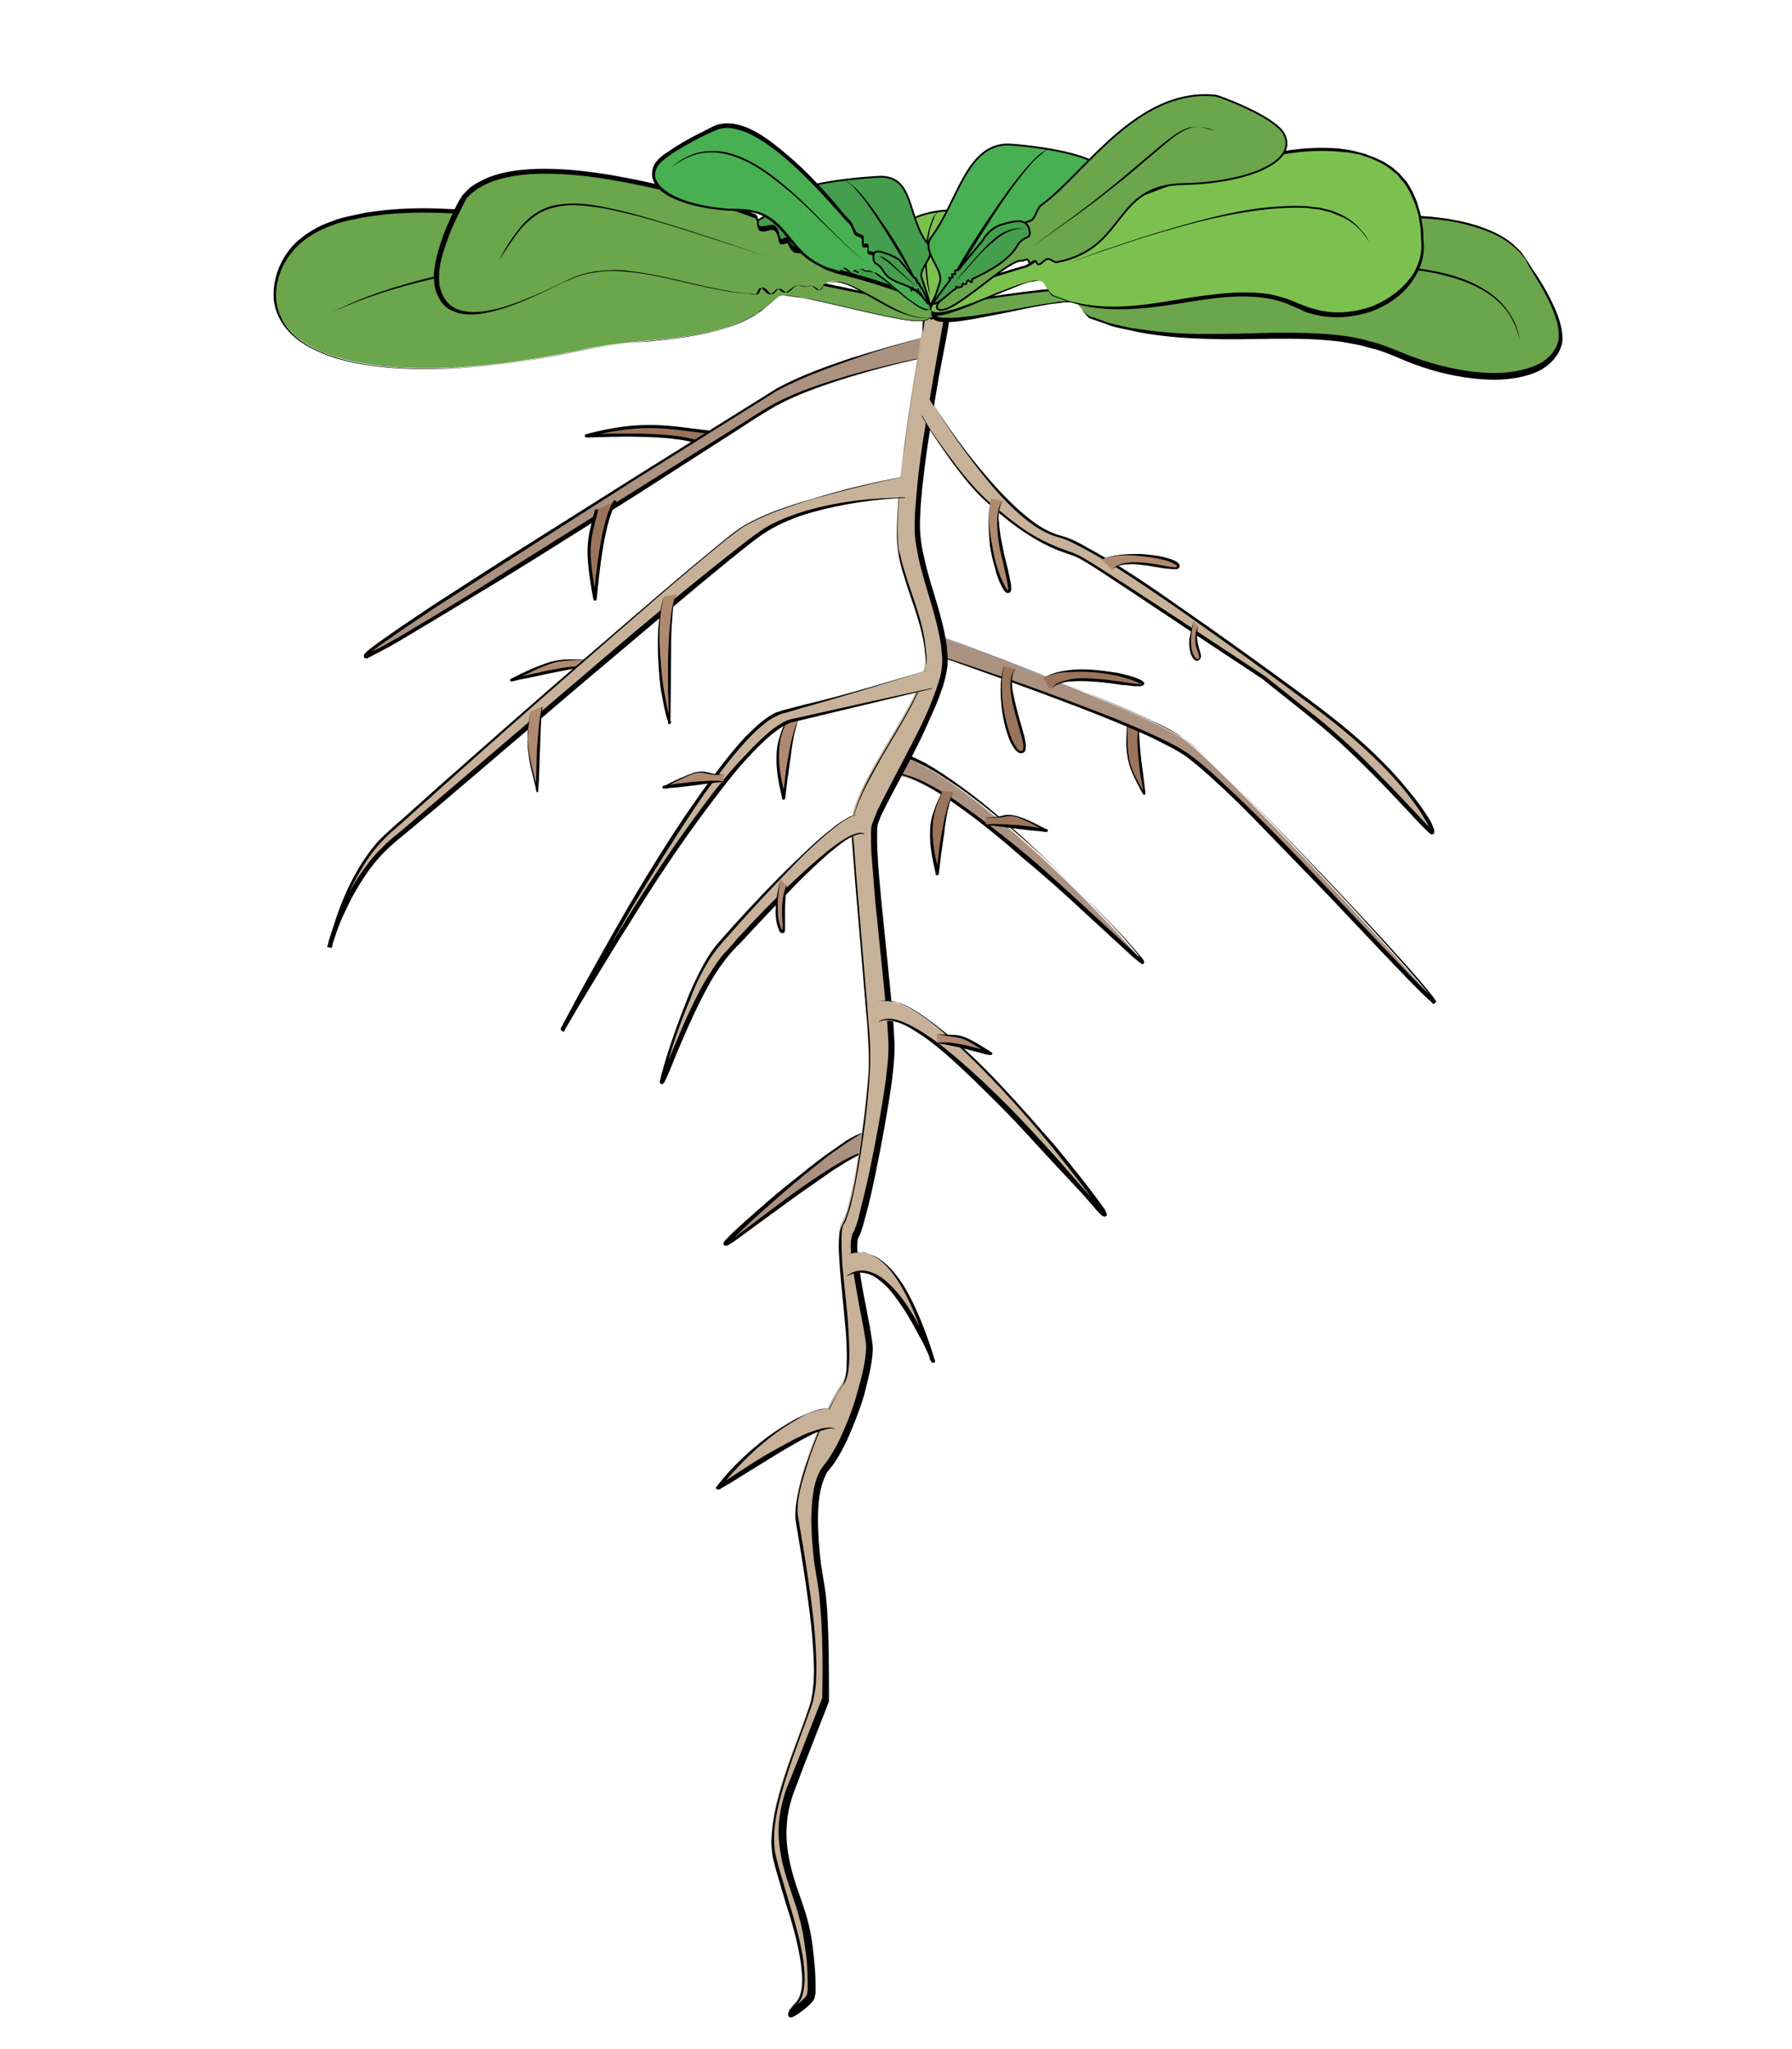 <?xml version="1.0" encoding="utf-8"?>
<!-- Generator: Adobe Illustrator 22.0.0, SVG Export Plug-In . SVG Version: 6.00 Build 0)  -->
<svg version="1.1" id="Layer_1" xmlns="http://www.w3.org/2000/svg" xmlns:xlink="http://www.w3.org/1999/xlink" x="0px" y="0px"
	 viewBox="0 0 294 336.2" style="enable-background:new 0 0 294 336.2;" xml:space="preserve">
<style type="text/css">
	.st0{fill:#FFFFFF;stroke:#000000;stroke-width:1.418;stroke-miterlimit:10;}
	.st1{fill:url(#SVGID_1_);}
	.st2{fill:#AA9180;}
	.st3{fill:#99745B;stroke:#000000;stroke-width:0.519;stroke-miterlimit:10;}
	.st4{fill:#AF8A71;}
	.st5{fill:#99745B;}
	.st6{fill:#C7B299;}
	.st7{fill:#FFFFFF;}
	.st8{fill:#F2F2F2;}
	.st9{fill:#5D8943;stroke:#000000;stroke-width:2.55;stroke-miterlimit:10;}
	.st10{fill:#FFFFFF;stroke:#000000;stroke-width:2.55;stroke-miterlimit:10;}
	.st11{fill:#B3B3B3;}
	.st12{fill:#76B151;stroke:#000000;stroke-width:2.55;stroke-linecap:round;stroke-linejoin:round;stroke-miterlimit:10;}
	.st13{fill:#95B53E;stroke:#000000;stroke-width:2.55;stroke-linejoin:round;stroke-miterlimit:10;}
	.st14{fill:#B7AB3D;stroke:#000000;stroke-width:2.55;stroke-miterlimit:10;}
	.st15{fill:#6BA54C;stroke:#000000;stroke-width:2.55;stroke-miterlimit:10;}
	.st16{fill:#B9D7AE;stroke:#000000;stroke-width:2.55;stroke-miterlimit:10;}
	.st17{fill:#5D8943;}
	.st18{fill:#5D8943;stroke:#000000;stroke-width:0.992;stroke-miterlimit:10;}
	.st19{fill:#FFFFFF;stroke:#000000;stroke-width:0.992;stroke-miterlimit:10;}
	.st20{fill:#76B151;stroke:#000000;stroke-width:0.992;stroke-linecap:round;stroke-linejoin:round;stroke-miterlimit:10;}
	.st21{fill:#6BA54C;stroke:#000000;stroke-width:2.442;stroke-miterlimit:10;}
	.st22{fill:#6BA54C;}
	.st23{fill:#5D8943;stroke:#000000;stroke-width:0.811;stroke-miterlimit:10;}
	.st24{fill:#FFFFFF;stroke:#000000;stroke-width:0.811;stroke-miterlimit:10;}
	.st25{fill:#76B151;stroke:#000000;stroke-width:0.811;stroke-linecap:round;stroke-linejoin:round;stroke-miterlimit:10;}
	.st26{fill:#95B53E;stroke:#000000;stroke-width:0.811;stroke-linejoin:round;stroke-miterlimit:10;}
	.st27{fill:#B7AB3D;stroke:#000000;stroke-width:0.405;stroke-miterlimit:10;}
	.st28{fill:#B7AB3D;stroke:#000000;stroke-width:0.811;stroke-miterlimit:10;}
	.st29{fill:#6BA54C;stroke:#000000;stroke-width:0.811;stroke-miterlimit:10;}
	.st30{fill:#B9D7AE;stroke:#000000;stroke-width:0.405;stroke-miterlimit:10;}
	.st31{fill:#5D8943;stroke:#000000;stroke-width:1.487;stroke-miterlimit:10;}
	.st32{fill:#FFFFFF;stroke:#000000;stroke-width:1.487;stroke-miterlimit:10;}
	.st33{fill:#76B151;stroke:#000000;stroke-width:1.487;stroke-linecap:round;stroke-linejoin:round;stroke-miterlimit:10;}
	.st34{fill:#6BA54C;stroke:#000000;stroke-width:3.66;stroke-miterlimit:10;}
	.st35{fill:#5D8943;stroke:#000000;stroke-width:1.215;stroke-miterlimit:10;}
	.st36{fill:#FFFFFF;stroke:#000000;stroke-width:1.215;stroke-miterlimit:10;}
	.st37{fill:#76B151;stroke:#000000;stroke-width:1.215;stroke-linecap:round;stroke-linejoin:round;stroke-miterlimit:10;}
	.st38{fill:#95B53E;stroke:#000000;stroke-width:1.215;stroke-linejoin:round;stroke-miterlimit:10;}
	.st39{fill:#B7AB3D;stroke:#000000;stroke-width:0.608;stroke-miterlimit:10;}
	.st40{fill:#B7AB3D;stroke:#000000;stroke-width:1.215;stroke-miterlimit:10;}
	.st41{fill:#6BA54C;stroke:#000000;stroke-width:1.215;stroke-miterlimit:10;}
	.st42{fill:#B9D7AE;stroke:#000000;stroke-width:0.608;stroke-miterlimit:10;}
	.st43{fill:#5D8943;stroke:#000000;stroke-width:3.027;stroke-miterlimit:10;}
	.st44{fill:#FFFFFF;stroke:#000000;stroke-width:3.027;stroke-miterlimit:10;}
	.st45{fill:#76B151;stroke:#000000;stroke-width:3.027;stroke-linecap:round;stroke-linejoin:round;stroke-miterlimit:10;}
	.st46{fill:url(#SVGID_2_);}
	.st47{fill:url(#SVGID_3_);}
	.st48{fill:url(#SVGID_4_);}
	.st49{opacity:0.99;}
	.st50{fill:url(#SVGID_5_);}
	.st51{fill:url(#SVGID_6_);}
	.st52{fill:#5D8943;stroke:#000000;stroke-width:0.129;stroke-miterlimit:10;}
	.st53{fill:#FFFFFF;stroke:#000000;stroke-width:0.129;stroke-miterlimit:10;}
	.st54{fill:#76B151;stroke:#000000;stroke-width:0.129;stroke-linecap:round;stroke-linejoin:round;stroke-miterlimit:10;}
	.st55{fill:#95B53E;stroke:#000000;stroke-width:0.129;stroke-linejoin:round;stroke-miterlimit:10;}
	.st56{fill:#B7AB3D;stroke:#000000;stroke-width:6.431308e-02;stroke-miterlimit:10;}
	.st57{fill:#B7AB3D;stroke:#000000;stroke-width:0.129;stroke-miterlimit:10;}
	.st58{fill:#6BA54C;stroke:#000000;stroke-width:0.129;stroke-miterlimit:10;}
	.st59{fill:#B9D7AE;stroke:#000000;stroke-width:6.431308e-02;stroke-miterlimit:10;}
	.st60{fill:#6BA54C;stroke:#000000;stroke-width:0.243;stroke-miterlimit:10;}
	.st61{fill:none;}
	.st62{fill:#5D8943;stroke:#000000;stroke-width:0.176;stroke-miterlimit:10;}
	.st63{fill:#FFFFFF;stroke:#000000;stroke-width:0.176;stroke-miterlimit:10;}
	.st64{fill:#76B151;stroke:#000000;stroke-width:0.176;stroke-linecap:round;stroke-linejoin:round;stroke-miterlimit:10;}
	.st65{fill:#B9D7AE;stroke:#000000;stroke-width:0.333;stroke-miterlimit:10;}
	.st66{fill:#449E4D;stroke:#000000;stroke-width:0.333;stroke-miterlimit:10;}
	.st67{fill:#B9D7AE;stroke:#000000;stroke-width:0.302;stroke-miterlimit:10;}
	.st68{fill:#449E4D;stroke:#000000;stroke-width:0.302;stroke-miterlimit:10;}
	.st69{fill:#76B151;stroke:#000000;stroke-width:0.302;stroke-linecap:round;stroke-linejoin:round;stroke-miterlimit:10;}
	.st70{fill:#76B151;}
	.st71{fill:#95B53E;stroke:#000000;stroke-width:0.176;stroke-linejoin:round;stroke-miterlimit:10;}
	.st72{fill:#B7AB3D;stroke:#000000;stroke-width:8.804678e-02;stroke-miterlimit:10;}
	.st73{fill:#B7AB3D;stroke:#000000;stroke-width:0.176;stroke-miterlimit:10;}
	.st74{fill:#6BA54C;stroke:#000000;stroke-width:0.176;stroke-miterlimit:10;}
	.st75{fill:#B9D7AE;stroke:#000000;stroke-width:8.804678e-02;stroke-miterlimit:10;}
	.st76{fill:#5D8943;stroke:#000000;stroke-width:0.17;stroke-miterlimit:10;}
	.st77{fill:#FFFFFF;stroke:#000000;stroke-width:0.17;stroke-miterlimit:10;}
	.st78{fill:#76B151;stroke:#000000;stroke-width:0.17;stroke-linecap:round;stroke-linejoin:round;stroke-miterlimit:10;}
	.st79{fill:#95B53E;stroke:#000000;stroke-width:0.17;stroke-linejoin:round;stroke-miterlimit:10;}
	.st80{fill:#B7AB3D;stroke:#000000;stroke-width:0.17;stroke-miterlimit:10;}
	.st81{fill:#6BA54C;stroke:#000000;stroke-width:0.17;stroke-miterlimit:10;}
	.st82{fill:#B9D7AE;stroke:#000000;stroke-width:0.17;stroke-miterlimit:10;}
	.st83{fill:#48AF52;stroke:#000000;stroke-width:0.333;stroke-miterlimit:10;}
	.st84{fill:#6BA54C;stroke:#000000;stroke-width:0.25;stroke-miterlimit:10;}
	.st85{fill:#5D8943;stroke:#000000;stroke-width:0.25;stroke-miterlimit:10;}
	.st86{fill:#6BA54C;stroke:#000000;stroke-width:0.433;stroke-miterlimit:10;}
	.st87{fill:#5D8943;stroke:#000000;stroke-width:0.302;stroke-miterlimit:10;}
	.st88{fill:#6BA54C;stroke:#000000;stroke-width:0.333;stroke-miterlimit:10;}
	.st89{fill:#FFFFFF;stroke:#000000;stroke-width:0.25;stroke-miterlimit:10;}
	.st90{fill:#76B151;stroke:#000000;stroke-width:0.25;stroke-linecap:round;stroke-linejoin:round;stroke-miterlimit:10;}
	.st91{fill:#95B53E;stroke:#000000;stroke-width:0.25;stroke-linejoin:round;stroke-miterlimit:10;}
	.st92{fill:#B7AB3D;stroke:#000000;stroke-width:0.25;stroke-miterlimit:10;}
	.st93{fill:#B9D7AE;stroke:#000000;stroke-width:0.25;stroke-miterlimit:10;}
	.st94{fill:#375424;}
	.st95{fill:url(#SVGID_7_);}
	.st96{fill:url(#SVGID_8_);}
	.st97{fill:none;stroke:#000000;stroke-width:2;stroke-miterlimit:10;}
	.st98{fill:#7CC14F;stroke:#000000;stroke-width:0.295;stroke-miterlimit:10;}
	.st99{fill:#449E4D;stroke:#000000;stroke-width:0.295;stroke-miterlimit:10;}
	.st100{fill:#48AF52;stroke:#000000;stroke-width:0.295;stroke-miterlimit:10;}
	.st101{fill:#7CC14F;}
	.st102{fill:#6BA54C;stroke:#000000;stroke-width:0.295;stroke-miterlimit:10;}
	.st103{fill:#48AF52;}
	.st104{fill:#FFFFFF;stroke:#000000;stroke-width:2;stroke-miterlimit:10;}
	.st105{fill:#E6E6E6;}
	.st106{fill:#5D8943;stroke:#000000;stroke-width:1.494;stroke-miterlimit:10;}
	.st107{fill:#FFFFFF;stroke:#000000;stroke-width:1.494;stroke-miterlimit:10;}
	.st108{fill:#76B151;stroke:#000000;stroke-width:1.494;stroke-linecap:round;stroke-linejoin:round;stroke-miterlimit:10;}
	.st109{fill:#95B53E;stroke:#000000;stroke-width:1.494;stroke-linejoin:round;stroke-miterlimit:10;}
	.st110{fill:#B7AB3D;stroke:#000000;stroke-width:1.494;stroke-miterlimit:10;}
	.st111{fill:#6BA54C;stroke:#000000;stroke-width:1.494;stroke-miterlimit:10;}
	.st112{fill:#B9D7AE;stroke:#000000;stroke-width:1.494;stroke-miterlimit:10;}
	.st113{fill:#5D8943;stroke:#000000;stroke-width:0.847;stroke-miterlimit:10;}
	.st114{fill:#FFFFFF;stroke:#000000;stroke-width:0.847;stroke-miterlimit:10;}
	.st115{fill:#76B151;stroke:#000000;stroke-width:0.847;stroke-linecap:round;stroke-linejoin:round;stroke-miterlimit:10;}
	.st116{fill:#95B53E;stroke:#000000;stroke-width:0.847;stroke-linejoin:round;stroke-miterlimit:10;}
	.st117{fill:#B7AB3D;stroke:#000000;stroke-width:0.458;stroke-miterlimit:10;}
	.st118{fill:#B7AB3D;stroke:#000000;stroke-width:0.915;stroke-miterlimit:10;}
	.st119{fill:#6BA54C;stroke:#000000;stroke-width:0.847;stroke-miterlimit:10;}
	.st120{fill:#B9D7AE;stroke:#000000;stroke-width:0.458;stroke-miterlimit:10;}
	.st121{fill:url(#SVGID_9_);}
	.st122{fill:url(#SVGID_10_);}
	.st123{fill:url(#SVGID_11_);}
	.st124{fill:url(#SVGID_12_);}
	.st125{fill:url(#SVGID_13_);}
	.st126{fill:url(#SVGID_14_);}
	.st127{fill:url(#SVGID_15_);}
	.st128{fill:url(#SVGID_16_);}
	.st129{fill:url(#SVGID_17_);}
	.st130{fill:url(#SVGID_18_);}
	.st131{fill:url(#SVGID_19_);}
	.st132{fill:url(#SVGID_20_);}
	.st133{fill:url(#SVGID_21_);}
	.st134{fill:url(#SVGID_22_);}
	.st135{fill:#5D8943;stroke:#000000;stroke-width:0.169;stroke-miterlimit:10;}
	.st136{fill:#FFFFFF;stroke:#000000;stroke-width:0.169;stroke-miterlimit:10;}
	.st137{fill:#76B151;stroke:#000000;stroke-width:0.169;stroke-linecap:round;stroke-linejoin:round;stroke-miterlimit:10;}
	.st138{fill:#95B53E;stroke:#000000;stroke-width:0.169;stroke-linejoin:round;stroke-miterlimit:10;}
	.st139{fill:#B7AB3D;stroke:#000000;stroke-width:8.428773e-02;stroke-miterlimit:10;}
	.st140{fill:#B7AB3D;stroke:#000000;stroke-width:0.169;stroke-miterlimit:10;}
	.st141{fill:#6BA54C;stroke:#000000;stroke-width:0.169;stroke-miterlimit:10;}
	.st142{fill:#B9D7AE;stroke:#000000;stroke-width:8.428773e-02;stroke-miterlimit:10;}
	.st143{fill:#6BA54C;stroke:#000000;stroke-width:0.319;stroke-miterlimit:10;}
	.st144{fill:#5D8943;stroke:#000000;stroke-width:0.231;stroke-miterlimit:10;}
	.st145{fill:#FFFFFF;stroke:#000000;stroke-width:0.231;stroke-miterlimit:10;}
	.st146{fill:#76B151;stroke:#000000;stroke-width:0.231;stroke-linecap:round;stroke-linejoin:round;stroke-miterlimit:10;}
	.st147{fill:#B9D7AE;stroke:#000000;stroke-width:0.437;stroke-miterlimit:10;}
	.st148{fill:#449E4D;stroke:#000000;stroke-width:0.437;stroke-miterlimit:10;}
	.st149{fill:#B9D7AE;stroke:#000000;stroke-width:0.396;stroke-miterlimit:10;}
	.st150{fill:#449E4D;stroke:#000000;stroke-width:0.396;stroke-miterlimit:10;}
	.st151{fill:#76B151;stroke:#000000;stroke-width:0.396;stroke-linecap:round;stroke-linejoin:round;stroke-miterlimit:10;}
	.st152{fill:#95B53E;stroke:#000000;stroke-width:0.231;stroke-linejoin:round;stroke-miterlimit:10;}
	.st153{fill:#B7AB3D;stroke:#000000;stroke-width:0.115;stroke-miterlimit:10;}
	.st154{fill:#B7AB3D;stroke:#000000;stroke-width:0.231;stroke-miterlimit:10;}
	.st155{fill:#6BA54C;stroke:#000000;stroke-width:0.231;stroke-miterlimit:10;}
	.st156{fill:#B9D7AE;stroke:#000000;stroke-width:0.115;stroke-miterlimit:10;}
	.st157{fill:#5D8943;stroke:#000000;stroke-width:0.223;stroke-miterlimit:10;}
	.st158{fill:#FFFFFF;stroke:#000000;stroke-width:0.223;stroke-miterlimit:10;}
	.st159{fill:#76B151;stroke:#000000;stroke-width:0.223;stroke-linecap:round;stroke-linejoin:round;stroke-miterlimit:10;}
	.st160{fill:#95B53E;stroke:#000000;stroke-width:0.223;stroke-linejoin:round;stroke-miterlimit:10;}
	.st161{fill:#B7AB3D;stroke:#000000;stroke-width:0.223;stroke-miterlimit:10;}
	.st162{fill:#6BA54C;stroke:#000000;stroke-width:0.223;stroke-miterlimit:10;}
	.st163{fill:#B9D7AE;stroke:#000000;stroke-width:0.223;stroke-miterlimit:10;}
	.st164{fill:#48AF52;stroke:#000000;stroke-width:0.437;stroke-miterlimit:10;}
	.st165{fill:#6BA54C;stroke:#000000;stroke-width:0.328;stroke-miterlimit:10;}
	.st166{fill:#5D8943;stroke:#000000;stroke-width:0.328;stroke-miterlimit:10;}
	.st167{fill:#6BA54C;stroke:#000000;stroke-width:0.568;stroke-miterlimit:10;}
	.st168{fill:#5D8943;stroke:#000000;stroke-width:0.396;stroke-miterlimit:10;}
	.st169{fill:#6BA54C;stroke:#000000;stroke-width:0.437;stroke-miterlimit:10;}
	.st170{fill:#FFFFFF;stroke:#000000;stroke-width:0.328;stroke-miterlimit:10;}
	.st171{fill:#76B151;stroke:#000000;stroke-width:0.328;stroke-linecap:round;stroke-linejoin:round;stroke-miterlimit:10;}
	.st172{fill:#95B53E;stroke:#000000;stroke-width:0.328;stroke-linejoin:round;stroke-miterlimit:10;}
	.st173{fill:#B7AB3D;stroke:#000000;stroke-width:0.328;stroke-miterlimit:10;}
	.st174{fill:#B9D7AE;stroke:#000000;stroke-width:0.328;stroke-miterlimit:10;}
	.st175{fill:none;stroke:#000000;stroke-width:2.621;stroke-miterlimit:10;}
	.st176{fill:#FFFFFF;stroke:#000000;stroke-width:0.295;stroke-miterlimit:10;}
</style>
<g>
	<path class="st2" d="M142.4,185.8c-3-0.3-23.3,17.7-23.2,18.5c0.1,0.9,21.3-16.7,24.1-15.2"/>
	<path d="M142.4,185.8c-0.6,0-1.2,0.3-1.7,0.6c-0.5,0.3-1,0.6-1.6,1c-1,0.7-2,1.4-3,2.1c-1.9,1.5-3.8,3-5.7,4.6
		c-1.9,1.6-3.7,3.2-5.5,4.8c-1.8,1.6-3.6,3.3-5.3,5.1c-0.1,0.1-0.2,0.2-0.2,0.3c0,0,0,0,0,0c0,0,0,0,0-0.1l0,0c0,0,0-0.1,0-0.1
		c-0.1-0.1-0.2-0.1-0.2-0.1c0,0,0,0-0.1,0c0,0,0,0,0,0c0,0,0.1,0,0.2-0.1c0.2-0.1,0.5-0.3,0.7-0.5c0.5-0.3,1-0.7,1.5-1.1l2.9-2.2
		c2-1.5,3.9-2.9,5.9-4.4c2-1.4,4-2.8,6.1-4.1c1-0.6,2.1-1.3,3.2-1.8c0.6-0.3,1.1-0.5,1.7-0.7c0.6-0.2,1.2-0.4,1.8-0.2l0,0.1
		c-0.6-0.2-1.2,0.1-1.7,0.3c-0.6,0.2-1.1,0.5-1.6,0.8c-1.1,0.6-2.1,1.3-3.1,1.9c-2,1.4-4,2.8-6,4.2l-5.9,4.3l-3,2.2
		c-0.5,0.4-1,0.7-1.5,1.1c-0.3,0.2-0.5,0.3-0.8,0.5c-0.1,0-0.1,0.1-0.3,0.1c0,0,0,0-0.1,0c0,0-0.1,0-0.1,0c0,0-0.1,0-0.2-0.1
		c0,0-0.1-0.1-0.1-0.1c0,0,0,0,0-0.1c0,0,0-0.1,0-0.1c0-0.1,0-0.1,0-0.1c0.1-0.2,0.2-0.3,0.3-0.4c1.7-1.8,3.6-3.4,5.4-5
		c1.8-1.6,3.7-3.2,5.6-4.7c1.9-1.5,3.8-3.1,5.8-4.5c1-0.7,2-1.4,3-2.1c0.5-0.3,1-0.6,1.6-0.9C141.2,186,141.8,185.7,142.4,185.8
		L142.4,185.8z"/>
</g>
<path class="st3" d="M116.3,70.9c-6.4-0.7-10.7-1.9-20.1,0.6c-0.8,0.2,14.3-0.9,18.8,1.3"/>
<g>
	<path class="st4" d="M96.5,108.2c-4.5,0.3-4.9-0.6-12.5,3.4c-0.6,0.3,8.9-2.2,12.4-2.1"/>
	<path d="M96.5,108.2c-2.1,0.2-4.3,0-6.4,0.8c-2,0.7-3.9,1.7-5.8,2.7l-0.2,0.1l0,0c0,0,0,0,0,0l0,0c0,0,0,0,0.1-0.1c0,0,0-0.1,0-0.1
		c0-0.1-0.1-0.2-0.1-0.2c-0.1,0-0.1,0-0.1,0l0,0l0.4-0.1l0.8-0.2l1.6-0.4l3.2-0.7c2.1-0.4,4.3-0.8,6.5-0.7l0,0.1
		c-2.1,0.2-4.2,0.7-6.4,1.1l-3.2,0.7l-1.6,0.3l-0.8,0.2l-0.4,0.1l-0.1,0c0,0,0,0-0.2,0c-0.1,0-0.1-0.1-0.1-0.2c0,0,0-0.1,0-0.1
		c0,0,0-0.1,0.1-0.1l0,0l0,0l0,0l0.2-0.1c1.9-1,3.9-1.9,6-2.6c1-0.3,2.1-0.5,3.2-0.5C94.4,108.2,95.4,108.2,96.5,108.2L96.5,108.2z"
		/>
</g>
<g>
	<path class="st5" d="M184.9,117.9c-0.2,6.3-0.3,7.2,2.8,12.5c0.3,0.5-1.6-7.7-1-12.2"/>
	<path d="M185,117.9c0,2.1-0.1,4.3,0.2,6.3c0.3,2.1,1.4,3.9,2.5,5.8l0.2,0.3c0,0,0,0,0,0l0,0c0,0-0.1-0.1-0.2,0
		c-0.1,0-0.1,0.1-0.1,0.1l0,0l0,0l0,0l0-0.1l0-0.2l-0.1-0.8l-0.3-1.6c-0.2-1-0.3-2.1-0.4-3.2c-0.2-2.1-0.4-4.3,0.1-6.4l0,0
		c-0.1,2.1,0.1,4.2,0.3,6.3c0.1,1,0.3,2.1,0.4,3.1l0.2,1.6l0.1,0.8l0,0.2l0,0.1l0,0l0,0.1l0,0c0,0-0.1,0.1-0.1,0.1
		c-0.1,0-0.1,0-0.2,0c0,0,0,0,0,0l0,0l-0.2-0.3c-1-1.9-2.1-3.8-2.4-5.9C184.6,122.1,184.9,120,185,117.9L185,117.9z"/>
</g>
<g>
	<path class="st2" d="M145,124.1c8.7-2.8,41.7,31.7,42.4,33.9s-35-35-42.4-30.4"/>
	<path d="M145,124.1c1.1-0.3,2.3-0.1,3.4,0.2c1.1,0.3,2.1,0.8,3.1,1.3c2,1,3.9,2.3,5.8,3.6c3.7,2.6,7.2,5.5,10.6,8.5
		c3.4,3,6.7,6.1,9.9,9.3c3.2,3.2,6.4,6.4,9.3,9.9c0.2,0.2,0.4,0.4,0.5,0.7l0.1,0.1c0,0,0,0.1,0,0.1c0,0.1,0,0.1,0,0.2
		c0,0.1-0.2,0.2-0.2,0.2c-0.2,0-0.2,0-0.3-0.1l-0.1-0.1c-0.1-0.1-0.3-0.2-0.4-0.3c-0.5-0.4-0.9-0.7-1.3-1.1l-2.5-2.3l-5-4.6
		c-3.3-3.1-6.7-6.1-10.2-9c-3.4-3-6.9-5.9-10.6-8.5c-1.8-1.3-3.7-2.6-5.7-3.6c-1-0.5-2-1-3.1-1.3c-1.1-0.3-2.3-0.5-3.3,0.1l0-0.1
		c1-0.6,2.3-0.5,3.4-0.2c1.1,0.3,2.2,0.7,3.2,1.2c2,1,4,2.2,5.8,3.5c3.7,2.6,7.3,5.4,10.8,8.3c3.5,2.9,6.8,6,10.2,9.1l5,4.6l2.5,2.3
		c0.4,0.4,0.8,0.8,1.3,1.1c0.1,0.1,0.2,0.2,0.3,0.2l0.1,0c0,0,0.1,0-0.1,0c0,0-0.1,0-0.2,0.1c0,0.1,0,0.1,0,0.1c0,0,0,0,0,0l0-0.1
		c-0.1-0.2-0.3-0.4-0.5-0.7c-2.8-3.5-6-6.7-9.2-10c-3.2-3.2-6.5-6.3-9.8-9.4c-3.4-3-6.8-6-10.5-8.6c-1.8-1.3-3.7-2.6-5.7-3.7
		c-1-0.5-2-1-3.1-1.4C147.3,124,146.1,123.8,145,124.1L145,124.1z"/>
</g>
<g>
	<path class="st2" d="M152.5,103.8c0,0,34.1,12.5,41.4,17.3c5.6,3.7,40.5,41.1,41.2,43.2c0.7,2.1-33.2-35.9-41.4-41
		c-8.2-5.1-41.2-16.1-41.2-16.1"/>
	<path d="M152.5,103.7c8.1,3,16.2,6.1,24.2,9.3c4,1.6,8,3.3,11.9,5.1c2,0.9,3.9,1.8,5.7,3.1c1.7,1.3,3.3,2.8,4.9,4.3
		c6.2,6,12.2,12.2,18.2,18.5c3,3.1,5.9,6.3,8.9,9.5c2.9,3.2,5.9,6.4,8.6,9.8c0.2,0.2,0.3,0.4,0.5,0.7c0,0,0,0.1,0.1,0.1
		c0,0,0,0.1,0.1,0.2c0.1,0-0.1,0.3-0.3,0.4c-0.2,0-0.2,0-0.2,0c-0.1,0-0.1-0.1-0.1-0.1c-0.1-0.1-0.2-0.2-0.3-0.3
		c-0.4-0.4-0.8-0.7-1.2-1.1l-2.3-2.3l-4.5-4.7l-8.9-9.4c-3-3.1-6-6.2-9-9.3c-3-3.1-6-6.2-9.2-9.1c-1.6-1.5-3.2-2.9-4.9-4.2
		c-1.7-1.2-3.7-2.1-5.6-3.1c-3.9-1.8-7.9-3.4-12-5c-8.1-3.1-16.2-6-24.4-8.9l0-0.1c8.2,2.7,16.4,5.5,24.5,8.6c4,1.5,8.1,3.1,12,4.9
		c2,0.9,3.9,1.8,5.8,3.1c1.8,1.3,3.4,2.7,5,4.2c6.4,5.9,12.3,12.1,18.3,18.4l8.9,9.4l4.5,4.7l2.3,2.3c0.4,0.4,0.8,0.8,1.2,1.1
		c0.1,0.1,0.2,0.2,0.3,0.2c0,0,0,0,0,0c0,0,0,0-0.1,0c-0.2,0-0.3,0.3-0.2,0.3c0,0.1,0,0,0,0c0,0,0,0,0-0.1c-0.1-0.2-0.3-0.4-0.4-0.6
		c-2.7-3.4-5.6-6.6-8.5-9.8c-2.9-3.2-5.8-6.4-8.8-9.5c-5.9-6.3-11.9-12.6-18.1-18.6c-1.6-1.5-3.1-3-4.8-4.3
		c-1.8-1.2-3.7-2.1-5.7-3.1c-3.9-1.8-7.9-3.5-11.9-5.2C168.7,109.9,160.6,106.8,152.5,103.7L152.5,103.7z"/>
</g>
<g>
	<path class="st2" d="M152.5,55.1c0,0-19.5,5.1-26.8,9.9c-5.6,3.7-65.1,40.5-65.8,42.6c-0.7,2.1,57.8-35.3,66-40.4
		s26.6-8.7,26.6-8.7"/>
	<path d="M152.5,55.1c-4.3,1.2-8.5,2.4-12.7,3.9c-4.2,1.5-8.4,3-12.3,5.1L105,78.2L82.6,92.5l-11.2,7.2l-5.5,3.7
		c-1.8,1.3-3.7,2.5-5.4,3.9c-0.1,0.1-0.2,0.2-0.3,0.3c0,0-0.1,0.1-0.1,0.1c0,0,0,0,0,0c0,0,0-0.1,0-0.1c0-0.1-0.1-0.2-0.1-0.2
		c-0.1,0,0,0,0,0c0.1,0,0.1,0,0.2-0.1c0.1,0,0.2-0.1,0.4-0.2c0.5-0.2,1-0.5,1.5-0.7c1-0.5,1.9-1.1,2.9-1.6c1.9-1.1,3.8-2.3,5.7-3.4
		c3.8-2.3,7.6-4.6,11.3-7l22.5-14.1l11.3-7.1l5.6-3.5c1.9-1.2,3.7-2.4,5.7-3.5c4-2.1,8.2-3.4,12.5-4.7c4.3-1.2,8.6-2.2,12.9-3.1
		l0,0.1c-4.3,0.9-8.6,2-12.9,3.3c-4.2,1.3-8.4,2.7-12.3,4.8c-1.9,1.1-3.8,2.3-5.6,3.5l-5.6,3.6l-11.2,7.2c-7.5,4.7-15,9.5-22.5,14.1
		c-3.8,2.3-7.6,4.6-11.4,6.9c-1.9,1.1-3.8,2.3-5.7,3.4c-1,0.6-1.9,1.1-2.9,1.6c-0.5,0.3-1,0.5-1.5,0.8c-0.1,0.1-0.3,0.1-0.4,0.2
		c-0.1,0-0.1,0.1-0.2,0.1c-0.1,0-0.1,0.1-0.4,0c-0.1,0-0.2-0.1-0.2-0.3c0-0.1,0-0.2,0-0.2c0-0.1,0.1-0.1,0.1-0.2
		c0.1-0.1,0.1-0.1,0.2-0.2c0.1-0.1,0.2-0.2,0.3-0.3c1.7-1.4,3.6-2.6,5.4-3.9l5.5-3.7l11.2-7.2l22.5-14.2l22.6-14.1
		c3.9-2.1,8.1-3.6,12.3-5C144,57.4,148.2,56.2,152.5,55.1L152.5,55.1z"/>
</g>
<g>
	<path class="st6" d="M151.8,51.4c0,0-6,32-4.4,39.2c1.6,7.2,4,10.4,4.4,17.2c0.4,6.8-12.7,21-12.2,28.3c0.5,7.8,2.9,31.5,2.9,37.5
		c0,6-2.4,23.8-4.4,27c-1.9,3.2,2.7,22.8,0,26.4c-2.7,3.6-8.3,17.3-7.5,22c0.8,4.8,4.4,23.5,2.4,30.1c-2,6.6-7.6,18-6.2,24.9
		c1.3,6.3,7.4,20.4,3.8,24.4c-3.6,4,1.9,0,2.2-1s0.4-6.4-1-12.4c-1.3-5.7-5.5-11.9-2.4-21.2c0.1-0.4,5.8-14.7,5.9-15.1
		c0,0,0.3-13.8-0.8-19.4c0,0-2.7-14.3,1.1-18.6c3.7-4.3,7.5-16.7,7.1-20.4c-0.5-3.8-3.4-15.8-2.1-17.8c1.3-2,5.8-24.1,5.8-30.4
		s-3.7-33.2-2.7-36.9c1.2-4,11.5-20.2,11.5-26.6c-0.1-6.3-3.1-12-4.3-19.6s4.9-36.3,4.7-37.5C155.4,50.2,151.8,51.4,151.8,51.4z"/>
	<path d="M151.8,51.4c0,0.9-0.2,1.8-0.3,2.7l-0.5,2.6l-0.9,5.3c-0.6,3.5-1.1,7-1.6,10.6c-0.5,3.5-0.9,7.1-1.1,10.6
		c-0.1,1.8-0.2,3.6-0.1,5.3c0,0.9,0.1,1.8,0.4,2.6c0.2,0.9,0.4,1.7,0.7,2.6c1,3.4,2.4,6.7,3.1,10.2c0.2,0.9,0.3,1.8,0.4,2.7
		c0.1,0.9,0.2,1.8,0,2.7c-0.3,1.8-1.1,3.5-1.8,5.1c-1.6,3.2-3.5,6.2-5.3,9.3c-1.8,3.1-3.6,6.2-4.6,9.6c-0.2,0.8-0.4,1.7-0.3,2.6
		c0,0.9,0.1,1.8,0.2,2.7l0.4,5.3l0.9,10.7l0.9,10.7c0.1,1.8,0.3,3.6,0.4,5.3c0.1,1.8,0.1,3.6,0,5.4c-0.2,3.6-0.6,7.1-1.1,10.7
		c-0.5,3.5-1.1,7.1-1.9,10.6c-0.2,0.9-0.5,1.7-0.8,2.6c-0.1,0.4-0.4,0.9-0.6,1.2c-0.1,0.4-0.2,0.8-0.2,1.2c-0.1,1.7,0,3.5,0.1,5.3
		c0.3,3.5,0.8,7.1,1,10.7c0.1,1.8,0.2,3.6,0.1,5.4c-0.1,0.9-0.1,1.8-0.5,2.7c-0.1,0.5-0.5,0.9-0.7,1.2c-0.2,0.4-0.5,0.7-0.7,1.1
		c-1.7,3.1-3.1,6.4-4.3,9.7c-0.6,1.7-1.1,3.4-1.6,5.1c-0.4,1.7-0.8,3.5-0.6,5.2c0.6,3.5,1.2,7,1.7,10.5c0.5,3.5,1,7.1,1.2,10.7
		c0.1,1.8,0.2,3.6,0.1,5.4c0,0.9-0.1,1.8-0.3,2.7c-0.1,0.9-0.4,1.8-0.7,2.6c-1.2,3.4-2.5,6.7-3.6,10.1c-1.1,3.4-2.1,6.8-2.3,10.3
		c0,0.9,0,1.7,0.1,2.6c0.1,0.8,0.4,1.7,0.6,2.6c0.5,1.7,1,3.4,1.5,5.1c1,3.4,2.1,6.9,2.6,10.4c0.2,1.8,0.4,3.6-0.1,5.5
		c-0.1,0.5-0.3,0.9-0.6,1.3c-0.3,0.4-0.6,0.7-0.9,1c-0.1,0.2-0.3,0.3-0.4,0.5c-0.1,0.1-0.1,0.2-0.1,0.2c0,0,0,0,0-0.1
		c0-0.1-0.1-0.3-0.2-0.3c-0.2,0-0.1,0-0.1,0c0.3-0.1,0.7-0.4,1-0.6c0.7-0.5,1.4-1.1,1.9-1.7c0.1-0.2,0.2-0.7,0.2-1.1
		c0-0.4,0-0.9,0-1.3c0-1.8-0.1-3.5-0.4-5.3c-0.2-1.8-0.5-3.5-1-5.2c-0.4-1.7-1.1-3.4-1.6-5.1c-1.2-3.4-2-7-1.7-10.6
		c0.2-1.8,0.6-3.6,1.2-5.3l2-5l3.9-10l0,0l0,0.1c0.1-4.9,0.1-9.9-0.3-14.8c-0.1-1.2-0.2-2.5-0.4-3.7c-0.2-1.2-0.4-2.5-0.6-3.7
		c-0.3-2.5-0.5-5-0.5-7.5c0.1-2.5,0.2-5.1,1.3-7.4c0.3-0.6,0.7-1.1,1.1-1.6c0.4-0.5,0.7-1,1-1.5c0.6-1,1.2-2.1,1.7-3.3
		c1-2.2,1.9-4.6,2.5-6.9c0.7-2.4,1.3-4.8,1.4-7.2c0-0.6-0.1-1.2-0.2-1.8l-0.3-1.8l-0.7-3.6c-0.4-2.4-0.9-4.9-1.2-7.4
		c-0.1-1.2-0.3-2.5,0.1-3.8c0-0.2,0.1-0.4,0.2-0.5c0.1-0.1,0.1-0.2,0.2-0.4c0.1-0.3,0.2-0.6,0.3-0.8c0.2-0.6,0.4-1.2,0.5-1.8
		c0.6-2.4,1.2-4.8,1.7-7.2c1-4.8,1.9-9.7,2.6-14.6c0.3-2.5,0.6-4.9,0.4-7.3c-0.1-2.5-0.4-4.9-0.6-7.4l-1.5-14.8
		c-0.2-2.5-0.4-4.9-0.6-7.4c-0.1-1.2-0.1-2.5-0.1-3.7c0-0.6,0-1.3,0.3-1.9c0.2-0.6,0.5-1.2,0.7-1.8c2.2-4.5,4.6-8.8,6.8-13.2
		c1.1-2.2,2.1-4.5,2.9-6.8c0.4-1.2,0.8-2.3,0.9-3.5c0.2-1.2,0-2.4-0.1-3.6c-0.7-4.9-2.6-9.5-3.7-14.4c-0.2-1.2-0.5-2.4-0.6-3.7
		c-0.1-1.3,0-2.5,0-3.7c0.2-2.5,0.4-4.9,0.7-7.4c0.6-4.9,1.5-9.8,2.3-14.7l1.3-7.3l0.3-1.8l0.2-0.9c0-0.3,0.1-0.6,0-0.7
		c-0.2-0.1-0.5-0.2-0.7-0.2c-0.3,0-0.6,0-0.9,0C153,51.2,152.4,51.3,151.8,51.4z M151.8,51.4c0.6-0.2,1.2-0.5,1.8-0.6
		c0.3-0.1,0.6-0.1,0.9-0.1c0.3,0,0.7,0,1,0.2c0.2,0.1,0.3,0.4,0.3,0.6c0,0.2,0,0.3,0,0.5l-0.1,0.9l-0.3,1.8L154,62
		c-0.8,4.9-1.7,9.8-2.3,14.7c-0.3,2.5-0.6,4.9-0.7,7.4c-0.1,1.2-0.1,2.5,0,3.7c0.1,1.2,0.3,2.4,0.6,3.6c1,4.8,3,9.4,3.7,14.4
		c0.1,1.2,0.3,2.5,0.1,3.8c-0.2,1.3-0.5,2.5-0.9,3.6c-0.8,2.4-1.9,4.6-2.9,6.9c-2.1,4.5-4.6,8.8-6.8,13.2c-0.3,0.6-0.5,1.1-0.7,1.7
		c-0.2,0.5-0.2,1.1-0.2,1.8c0,1.2,0,2.5,0.1,3.7c0.1,2.5,0.4,4.9,0.6,7.4l1.5,14.8c0.2,2.5,0.5,4.9,0.6,7.4c0.2,2.5-0.1,5-0.4,7.5
		c-0.7,4.9-1.6,9.8-2.6,14.7c-0.5,2.4-1,4.8-1.7,7.3c-0.2,0.6-0.3,1.2-0.5,1.8c-0.1,0.3-0.2,0.6-0.3,0.9c-0.1,0.1-0.1,0.3-0.2,0.5
		c-0.1,0.1-0.1,0.2-0.2,0.3c-0.3,1.1-0.1,2.4,0,3.6c0.3,2.4,0.7,4.9,1.2,7.3l0.7,3.7l0.3,1.8c0.1,0.6,0.2,1.3,0.2,1.9
		c-0.1,2.5-0.8,5-1.4,7.4c-0.7,2.4-1.6,4.7-2.6,7c-0.5,1.1-1.1,2.3-1.7,3.3c-0.3,0.5-0.7,1.1-1.1,1.6c-0.4,0.5-0.8,0.9-1,1.5
		c-1,2.1-1.2,4.7-1.2,7.1c0,2.5,0.2,4.9,0.5,7.4c0.2,1.2,0.4,2.4,0.6,3.7c0.2,1.2,0.3,2.5,0.4,3.7c0.3,5,0.3,9.9,0.3,14.9l0,0.1
		l0,0.1l0,0l-3.9,10l-1.9,5c-0.6,1.7-1,3.4-1.1,5.1c-0.3,3.5,0.5,7,1.6,10.3c0.6,1.7,1.2,3.4,1.7,5.1c0.5,1.8,0.8,3.5,1,5.3
		c0.2,1.8,0.4,3.6,0.4,5.4c0,0.5,0,0.9,0,1.4c0,0.2,0,0.5-0.1,0.7c0,0.1,0,0.2-0.1,0.4c0,0.1-0.1,0.3-0.2,0.4
		c-0.6,0.8-1.3,1.3-2.1,1.9c-0.4,0.3-0.7,0.5-1.3,0.8c-0.1,0-0.1,0.1-0.4,0c-0.2,0-0.3-0.3-0.3-0.4c0-0.1,0-0.2,0-0.2
		c0.1-0.2,0.1-0.3,0.2-0.4c0.1-0.2,0.3-0.4,0.4-0.6c0.3-0.3,0.6-0.7,0.9-1c0.2-0.3,0.4-0.7,0.5-1.1c0.5-1.6,0.3-3.4,0.1-5.1
		c-0.5-3.5-1.5-6.9-2.6-10.3c-0.5-1.7-1-3.4-1.5-5.1c-0.2-0.9-0.5-1.7-0.6-2.6c-0.1-0.9-0.2-1.8-0.1-2.7c0.2-3.6,1.2-7.1,2.3-10.5
		c1.1-3.4,2.5-6.7,3.6-10.1c0.3-0.8,0.6-1.7,0.7-2.5c0.2-0.9,0.2-1.7,0.3-2.6c0.1-1.8,0-3.5-0.1-5.3c-0.2-3.5-0.7-7.1-1.2-10.6
		c-0.5-3.5-1.1-7-1.7-10.6c-0.1-1.9,0.3-3.6,0.7-5.4c0.4-1.7,1-3.5,1.6-5.1c1.2-3.4,2.6-6.7,4.4-9.8c0.2-0.4,0.5-0.8,0.7-1.2
		c0.3-0.4,0.5-0.7,0.6-1.1c0.3-0.8,0.4-1.7,0.4-2.5c0.1-1.8,0-3.5-0.1-5.3c-0.3-3.5-0.7-7.1-1-10.7c-0.1-1.8-0.3-3.6-0.1-5.4
		c0-0.5,0.1-0.9,0.3-1.4c0.2-0.5,0.4-0.8,0.6-1.2c0.3-0.8,0.6-1.7,0.8-2.5c0.9-3.4,1.4-7,1.9-10.5c0.5-3.5,0.9-7.1,1.2-10.6
		c0.1-1.8,0.1-3.5,0-5.3c-0.1-1.8-0.2-3.6-0.4-5.3l-0.9-10.7l-0.9-10.7l-0.4-5.3c-0.1-0.9-0.1-1.8-0.2-2.7c0-0.9,0.1-1.8,0.4-2.7
		c1-3.5,2.9-6.6,4.6-9.7c1.8-3.1,3.7-6.1,5.3-9.3c0.8-1.6,1.5-3.2,1.8-5c0.2-0.9,0.1-1.7,0-2.6c-0.1-0.9-0.2-1.8-0.4-2.6
		c-0.7-3.5-2.1-6.8-3.1-10.2c-0.3-0.9-0.5-1.7-0.7-2.6c-0.2-0.9-0.3-1.8-0.4-2.7c-0.1-1.8,0-3.6,0.1-5.4c0.2-3.6,0.7-7.1,1.1-10.7
		c0.5-3.5,1-7.1,1.6-10.6l0.9-5.3l0.5-2.6C151.3,53.1,151.4,52.2,151.8,51.4z"/>
</g>
<g>
	<path class="st6" d="M151.9,64.6c0,0,13.1,21.5,22.1,23.4c4.8,1,25.2,15.3,42.6,28.4c14.2,10.6,18.3,18.9,18.5,19.9
		c0.3,1.5-9.4-10.7-20-19.1c-4.5-3.6-7.8-6.2-7.8-6.2c-29.5-19.5-29.2-19.6-32.2-20.6c-6-1.9-9.7-5.3-13.2-8.3
		c-3.5-3-9.1-11.1-10.4-13.4c-0.2-0.4-0.4-0.7-0.4-0.7"/>
	<path d="M152,64.6c3.3,5.3,6.9,10.3,11.1,15c2.1,2.3,4.3,4.5,6.8,6.3c1.3,0.9,2.7,1.6,4.1,2c1.6,0.4,2.9,1.1,4.3,1.9
		c5.5,3,10.6,6.5,15.7,10.1c5.1,3.5,10.2,7.2,15.2,10.8c5,3.7,10.1,7.3,14.7,11.5c2.3,2.1,4.5,4.3,6.5,6.7c1,1.2,2,2.4,2.9,3.7
		c0.4,0.6,0.9,1.3,1.3,2c0.2,0.3,0.4,0.7,0.5,1.1c0.1,0.2,0.2,0.4,0.2,0.6c0,0.1,0,0.1,0,0.3c0,0.1,0,0.1-0.1,0.2
		c-0.1,0.1-0.2,0.1-0.2,0.1c-0.2,0-0.2,0-0.2,0c-0.2-0.1-0.2-0.1-0.3-0.2c-1.2-1.1-2.2-2.2-3.3-3.4l-3.2-3.4
		c-2.1-2.2-4.3-4.4-6.6-6.6c-4.5-4.3-9.5-8-14.3-11.9l0,0c-5-3.3-10-6.6-14.9-9.9l-7.5-5c-2.5-1.6-5-3.4-7.5-4.8
		c-1.3-0.7-2.7-1-4.1-1.6c-1.4-0.6-2.7-1.3-4-2.1c-2.6-1.6-4.9-3.5-7.1-5.5c-2.3-2-4.1-4.4-5.9-6.8c-1.7-2.4-3.5-4.9-4.9-7.5l0.1,0
		c1.4,2.6,3.2,5,5,7.4c1.8,2.4,3.7,4.7,5.9,6.7c2.3,1.9,4.6,3.9,7.1,5.4c1.3,0.8,2.6,1.4,4,2c0.7,0.3,1.4,0.5,2.1,0.8
		c0.7,0.2,1.4,0.5,2.1,0.9c2.6,1.5,5.1,3.2,7.6,4.8l7.5,4.9l15,9.9l0,0l0,0l7.3,5.8c2.5,1.9,4.8,4,7.1,6.1c2.3,2.1,4.4,4.4,6.6,6.6
		l3.2,3.4c1.1,1.1,2.1,2.3,3.2,3.3c0.1,0,0.1,0.1,0.2,0.1c0,0,0,0-0.1,0c0,0-0.1,0-0.2,0.1c-0.1,0.1-0.1,0.1-0.1,0.1c0,0.1,0,0,0,0
		c0-0.1-0.1-0.3-0.2-0.5c-0.2-0.3-0.3-0.7-0.5-1c-0.4-0.7-0.8-1.3-1.2-2c-0.9-1.3-1.8-2.5-2.8-3.7c-2-2.4-4.2-4.6-6.5-6.7
		c-4.6-4.2-9.7-7.8-14.7-11.5c-5-3.7-10.1-7.3-15.2-10.9c-5.1-3.5-10.2-7.1-15.7-10.1c-1.4-0.7-2.7-1.5-4.2-1.9
		c-1.5-0.4-2.9-1.1-4.2-2c-2.6-1.8-4.8-4.1-6.8-6.4C158.8,75,155.2,69.9,152,64.6L152,64.6z"/>
</g>
<g>
	<path class="st6" d="M148.5,78.1c0,0-19.8,3.8-27.1,8.6c-4.1,2.7-38.8,32.9-57.7,50c-7.1,6.4-9.5,18.2-9.7,18.7
		c-0.2,0.6,2.7-11,10.6-17.6c19.6-16.6,55.2-47.4,61.1-51c8.2-5.1,22.8-5.3,22.8-5.3"/>
	<path d="M148.5,78.2c-5.1,1-10.2,2.3-15.2,3.7c-2.5,0.8-5,1.6-7.4,2.6c-1.2,0.5-2.4,1.1-3.5,1.7c-1.1,0.6-2.1,1.5-3.2,2.3
		c-8.1,6.6-15.9,13.5-23.8,20.4c-7.9,6.9-15.7,13.8-23.4,20.7l-5.8,5.2c-1,0.9-2,1.7-2.9,2.6c-0.9,0.9-1.8,1.9-2.5,2.9
		c-3,4.2-5,9.1-6.3,14.1l-0.2,0.9l0,0.2c-1.3-0.2-0.3-0.2-0.6-0.2l0-0.1l0.1-0.2l0.1-0.5c0.2-0.6,0.4-1.3,0.6-1.9
		c0.4-1.2,1-2.4,1.5-3.6c1.1-2.4,2.4-4.7,4-6.8c0.8-1.1,1.6-2.1,2.6-3c0.9-1,1.9-1.8,2.9-2.6l6-5.1l23.8-20.3
		c7.9-6.8,15.9-13.5,24.1-20c2.1-1.6,4.1-3.3,6.3-4.7c2.3-1.3,4.8-2.2,7.3-2.9c5.1-1.4,10.3-1.9,15.5-2l0,0.1
		c-5.2,0.2-10.4,1-15.4,2.4c-2.5,0.7-4.9,1.7-7.1,3c-2.2,1.4-4.2,3.1-6.2,4.7c-8.1,6.6-16,13.4-24,20.1l-23.8,20.3l-6,5
		c-2,1.6-3.9,3.4-5.4,5.5c-1.5,2.1-2.8,4.3-3.9,6.7c-0.6,1.2-1.1,2.4-1.5,3.6c-0.2,0.6-0.4,1.2-0.6,1.8l-0.1,0.5l-0.1,0.2l0,0.1
		c-0.3,0,0.6,0.1-0.6-0.2l0-0.1l0.2-0.9c1.4-5.1,3.3-10,6.4-14.3c0.8-1.1,1.6-2.1,2.6-3c1-0.9,1.9-1.8,2.9-2.6l5.8-5.2
		c7.8-6.9,15.6-13.8,23.5-20.6c7.9-6.8,15.8-13.7,23.9-20.3c1-0.8,2-1.6,3.2-2.3c1.1-0.6,2.3-1.2,3.5-1.7c2.4-1,4.9-1.8,7.4-2.5
		C138.3,80.3,143.4,79.1,148.5,78.2L148.5,78.2z"/>
</g>
<g>
	<path class="st4" d="M195.8,101.9c-1.2,4.7,0.3,7.1,1,6.3c0.7-0.8-1.1-1.8-0.2-5.4"/>
	<path d="M195.8,102c-0.2,1-0.4,2.1-0.4,3.1c0,1,0.1,2.2,0.8,2.9c0.2,0.2,0.3,0.2,0.4,0.1c0.1-0.1,0.2-0.3,0.1-0.6
		c-0.1-0.5-0.4-1-0.5-1.5c-0.2-1.1-0.1-2.2,0.3-3.2l0,0c-0.1,1.1-0.2,2.1,0.1,3.1c0.1,0.5,0.3,1,0.4,1.5c0.1,0.3,0,0.7-0.3,0.9
		c-0.1,0.1-0.4,0.2-0.5,0.1c-0.2-0.1-0.3-0.2-0.4-0.3c-0.4-0.5-0.5-1-0.6-1.5c-0.1-0.5-0.1-1.1-0.1-1.6
		C195.3,104,195.5,103,195.8,102L195.8,102z"/>
</g>
<g>
	<path class="st5" d="M164.6,109.3c-1.4,5.3,1.2,15,3.1,14.2c1.9-0.8-3.7-10.2-1.1-13.7"/>
	<path d="M164.7,109.3c-0.5,2.4-0.4,4.9,0,7.3c0.2,1.2,0.5,2.4,0.9,3.6c0.2,0.6,0.4,1.2,0.7,1.7c0.3,0.5,0.6,1.1,1,1.3
		c0.2,0.1,0.4,0,0.5-0.1c0.1-0.2,0.1-0.5,0.1-0.8c-0.1-0.6-0.2-1.2-0.4-1.8l-1-3.6c-0.3-1.2-0.6-2.4-0.7-3.7c-0.1-1.2,0-2.6,0.8-3.6
		l0,0c-0.7,1.1-0.6,2.3-0.5,3.5c0.2,1.2,0.5,2.4,0.8,3.6c0.3,1.2,0.7,2.4,1,3.6c0.2,0.6,0.3,1.2,0.4,1.9c0,0.3,0,0.7-0.1,1
		c-0.2,0.4-0.7,0.5-1.1,0.3c-0.6-0.4-0.9-1-1.2-1.5c-0.3-0.6-0.5-1.2-0.7-1.8c-0.4-1.2-0.6-2.4-0.8-3.6
		C164.1,114.2,164,111.7,164.7,109.3L164.7,109.3z"/>
</g>
<g>
	<path class="st4" d="M162.6,81.8c-1.4,5.3,1.6,15.5,2.9,15.5s-3.5-11.5-0.9-15"/>
	<path d="M162.6,81.8c-0.6,2.6-0.3,5.3,0.2,7.8c0.2,1.3,0.5,2.6,0.9,3.8c0.2,0.6,0.4,1.2,0.7,1.8c0.3,0.6,0.5,1.2,0.9,1.6
		c0.1,0.1,0.2,0.1,0.1,0.1c0,0,0-0.2,0-0.3c0-0.3-0.1-0.6-0.1-0.9c-0.1-0.6-0.3-1.3-0.4-1.9c-0.3-1.3-0.6-2.6-0.9-3.9
		c-0.2-1.3-0.4-2.6-0.4-4c0-1.3,0.1-2.8,0.9-3.8l0,0c-0.4,0.6-0.5,1.2-0.6,1.8c-0.1,0.6-0.1,1.3,0,1.9c0.1,1.3,0.3,2.6,0.6,3.9
		c0.2,1.3,0.6,2.6,0.9,3.9c0.1,0.6,0.3,1.3,0.4,2c0.1,0.3,0.1,0.7,0.1,1c0,0.2,0,0.4-0.2,0.6c-0.1,0.1-0.4,0.1-0.5,0.1
		c-0.1,0-0.2-0.1-0.3-0.2c-0.5-0.6-0.7-1.2-1-1.8c-0.2-0.6-0.5-1.3-0.6-1.9c-0.4-1.3-0.7-2.6-0.9-3.9
		C162.2,87.1,162,84.4,162.6,81.8L162.6,81.8z"/>
</g>
<path class="st3" d="M97.9,83.6c-1.4,5.3-1.8,6.4-0.3,14.7c0.1,0.7,0.8-12.5,3.4-16.1"/>
<g>
	<path class="st4" d="M180.7,91.8c4.5-1.8,12.6-0.1,12.6,1.2s-8.1-2.2-10.9,0.5"/>
	<path d="M180.7,91.8c1.9-0.8,4-0.9,6.1-0.9c1,0,2.1,0.2,3.1,0.3c1,0.2,2,0.4,3,0.9c0.2,0.1,0.5,0.3,0.6,0.6c0,0.1,0.1,0.2,0,0.3
		c0,0.1-0.1,0.2-0.2,0.3c-0.2,0.1-0.3,0.1-0.5,0.1c-0.6,0-1.1-0.1-1.6-0.1l-3-0.5c-1-0.1-2-0.3-3-0.2c-1,0-2,0.2-2.8,0.9l0,0
		c0.7-0.8,1.8-1.1,2.8-1.2c1-0.1,2.1,0,3.1,0.1c1,0.1,2,0.3,3,0.5c0.5,0.1,1,0.2,1.5,0.2c0.1,0,0.2,0,0.3-0.1c0,0,0,0,0-0.1
		c-0.1-0.2-0.3-0.3-0.5-0.4c-0.9-0.5-1.9-0.7-2.9-0.9c-1-0.2-2-0.3-3-0.4C184.7,91,182.6,91.1,180.7,91.8L180.7,91.8z"/>
</g>
<g>
	<path class="st5" d="M171.2,111.3c4.6-3,16-0.1,16.2,1c0.2,1.1-12.6-2.8-15.2,0.8"/>
	<path d="M171.2,111.3c1.1-0.8,2.5-1.1,3.9-1.3c1.4-0.2,2.7-0.2,4.1-0.1c1.4,0.1,2.7,0.3,4.1,0.5c1.3,0.3,2.7,0.6,3.9,1.2
		c0.2,0.1,0.3,0.2,0.5,0.4c0,0.1,0.1,0.2,0,0.3c-0.1,0.1-0.1,0.1-0.2,0.2c-0.1,0-0.2,0-0.3,0.1c-0.4,0-0.7,0-1.1,0
		c-0.7-0.1-1.4-0.2-2-0.2c-1.3-0.2-2.7-0.4-4-0.5c-1.3-0.1-2.7-0.2-4-0.1c-0.7,0-1.3,0.1-2,0.3c-0.6,0.2-1.3,0.5-1.7,1l0,0
		c0.4-0.6,1-1,1.6-1.2c0.7-0.2,1.3-0.4,2-0.5c1.4-0.2,2.7-0.1,4.1,0c1.4,0.1,2.7,0.3,4.1,0.5c0.7,0.1,1.3,0.2,2,0.3
		c0.3,0,0.7,0.1,1,0.1c0.1,0,0.2,0,0.2,0c0,0,0,0,0,0c0,0,0,0.1,0,0.1c0-0.1-0.2-0.2-0.3-0.2c-1.1-0.6-2.5-1-3.8-1.3
		c-1.3-0.3-2.7-0.5-4-0.6c-1.3-0.1-2.7-0.1-4.1,0C173.8,110.3,172.4,110.6,171.2,111.3L171.2,111.3z"/>
</g>
<g>
	<path class="st5" d="M161.7,134.1c4.5,0.3,2.3-1.8,10,2.1c0.6,0.3-6.4-0.9-9.9-0.8"/>
	<path d="M161.7,134.1c0.9,0,1.7,0,2.5-0.2c0.4-0.1,0.8-0.2,1.3-0.2c0.4,0,0.9,0.1,1.3,0.2c1.7,0.5,3.2,1.3,4.7,2.1l0.1,0.1l0.1,0
		l0.1,0c0,0,0,0,0.1,0c0,0,0,0,0,0.1c0,0.1,0,0.2,0,0.2c0,0-0.1,0.1-0.1,0.1l0,0c0,0,0,0-0.1,0l-0.1,0l-0.1,0l-0.2,0l-0.6-0.1
		l-1.3-0.1c-0.9-0.1-1.7-0.2-2.5-0.3c-1.7-0.2-3.4-0.5-5.1-0.6l0-0.1c1.7-0.2,3.4,0,5.2,0.1c0.9,0.1,1.7,0.2,2.6,0.3l1.3,0.2
		l0.6,0.1l0.2,0l0.1,0l0,0c0,0,0,0,0,0l0,0c0,0-0.1,0-0.1,0.1c0,0,0,0.1,0,0.2c0,0.1,0,0,0,0.1c0,0,0,0,0,0c0,0,0,0,0,0l-0.1,0
		l-0.1-0.1c-1.5-0.8-3-1.6-4.6-2.2c-0.4-0.1-0.8-0.2-1.2-0.2c-0.4,0-0.8,0.1-1.3,0.2C163.4,134.2,162.6,134.2,161.7,134.1
		L161.7,134.1z"/>
</g>
<g>
	<path class="st4" d="M87.1,116.7c-0.7,4.5-1.2,4.7,1,13.1c0.2,0.7,0.1-10.4,0.9-13.8"/>
	<path d="M87.1,116.7c-0.2,1.1-0.4,2.2-0.5,3.4c-0.1,1.1,0,2.2,0.2,3.4c0.2,1.1,0.4,2.2,0.7,3.3l0.4,1.6l0.2,0.8l0.1,0.4l0,0.1
		c0,0,0,0,0,0l0,0c0,0,0-0.1-0.1-0.1c-0.1,0-0.2,0-0.2,0.1c-0.1,0.1,0,0,0,0.1l0-0.2c0.1-2.2,0.1-4.5,0.2-6.8
		c0.2-2.3,0.3-4.5,0.8-6.8l0.1,0c-0.3,2.2-0.3,4.5-0.4,6.8c-0.1,2.3-0.1,4.5-0.3,6.8c0,0.1,0,0.1,0,0.2c0,0,0,0,0,0.1
		c-0.1,0.1-0.1,0.1-0.2,0.1c-0.1,0-0.1-0.1-0.1-0.1l0,0c0-0.1,0-0.1,0-0.1l0-0.1l-0.1-0.4l-0.2-0.8l-0.4-1.7
		c-0.3-1.1-0.5-2.2-0.6-3.3c-0.2-1.1-0.2-2.3,0-3.4C86.6,119,86.8,117.9,87.1,116.7L87.1,116.7z"/>
</g>
<g>
	<path class="st5" d="M154.6,129.8c-1.1,2.7-3,5.1-0.7,13.4c0.2,0.7,1-11.1,2.6-13.3"/>
	<path d="M154.6,129.9c-0.4,1.1-0.9,2.1-1.2,3.2c-0.3,1.1-0.4,2.2-0.4,3.4c0,2.3,0.5,4.5,1.1,6.7l0,0.1c0,0,0,0,0,0c0,0,0,0-0.1-0.1
		c0,0-0.1,0-0.2,0c0,0,0,0-0.1,0c-0.1,0.1-0.1,0.1-0.1,0.1c0,0,0,0,0,0l0,0l0-0.2l0.1-0.4l0.1-0.9l0.2-1.7c0.1-1.1,0.3-2.3,0.5-3.4
		c0.2-1.1,0.4-2.3,0.7-3.4c0.3-1.1,0.6-2.3,1.2-3.2l0,0c-0.3,0.5-0.4,1-0.6,1.6c-0.1,0.6-0.3,1.1-0.4,1.7c-0.2,1.1-0.4,2.3-0.5,3.4
		c-0.2,1.1-0.3,2.3-0.5,3.4l-0.2,1.7l-0.1,0.9l-0.1,0.4l0,0.2l0,0.1l0,0c0,0,0,0-0.1,0.1c0,0,0,0-0.1,0c0,0-0.1,0-0.2,0
		c-0.1-0.1,0-0.1-0.1-0.1c0,0,0-0.1,0-0.1l0-0.1c-0.5-2.2-1-4.5-0.9-6.8c0-1.2,0.2-2.3,0.6-3.4C153.6,131.9,154.1,130.9,154.6,129.9
		L154.6,129.9z"/>
</g>
<g>
	<path class="st4" d="M129.3,117.4c-1.1,2.7-3,5.1-0.7,13.4c0.2,0.7,1-11.1,2.6-13.3"/>
	<path d="M129.4,117.5c-0.4,1.1-0.9,2.1-1.2,3.2c-0.3,1.1-0.4,2.2-0.4,3.4c0,2.3,0.5,4.5,1.1,6.7l0,0.1c0,0,0,0,0,0c0,0,0,0-0.1-0.1
		c0,0-0.1,0-0.2,0c0,0,0,0-0.1,0c-0.1,0.1-0.1,0.1-0.1,0.1c0,0,0,0,0,0l0,0l0-0.2l0.1-0.4l0.1-0.9l0.2-1.7c0.1-1.1,0.3-2.3,0.5-3.4
		c0.2-1.1,0.4-2.3,0.7-3.4c0.3-1.1,0.6-2.3,1.2-3.2l0,0c-0.3,0.5-0.4,1-0.6,1.6c-0.1,0.6-0.3,1.1-0.4,1.7c-0.2,1.1-0.4,2.3-0.5,3.4
		c-0.2,1.1-0.3,2.3-0.5,3.4l-0.2,1.7l-0.1,0.9l-0.1,0.4l0,0.2l0,0.1l0,0c0,0,0,0-0.1,0.1c0,0,0,0-0.1,0c0,0-0.1,0-0.2,0
		c-0.1-0.1,0-0.1-0.1-0.1c0,0,0-0.1,0-0.1l0-0.1c-0.5-2.2-1-4.5-0.9-6.8c0-1.2,0.2-2.3,0.6-3.4C128.3,119.5,128.9,118.5,129.4,117.5
		L129.4,117.5z"/>
</g>
<g>
	<path class="st4" d="M108.9,97.9c-1.1,2.7-1.2,12.4,1,20.7c0.2,0.7-0.5-18.9,1.1-21.1"/>
	<path d="M108.9,98c-0.5,1.7-0.6,3.5-0.7,5.2c0,1.8,0,3.5,0.2,5.3c0.1,1.7,0.3,3.5,0.6,5.2c0.2,0.9,0.3,1.7,0.5,2.6
		c0.1,0.4,0.2,0.9,0.3,1.3l0.2,0.6l0.1,0.3l0,0.2c0,0,0,0.1,0,0c0,0,0-0.1-0.1-0.1c0,0-0.1-0.1-0.2,0c-0.1,0.1-0.1,0.1-0.1,0.1l0,0
		l0,0l0-0.1c0-1.7,0-3.5-0.1-5.3c0-1.8,0-3.5,0-5.3c0.1-1.8,0.1-3.5,0.3-5.3c0.1-0.9,0.2-1.8,0.3-2.6c0.2-0.9,0.3-1.8,0.7-2.5l0,0
		c-0.4,0.8-0.4,1.7-0.5,2.5c-0.1,0.9-0.1,1.7-0.2,2.6c-0.1,1.8-0.1,3.5-0.1,5.3l-0.1,10.6l0,0.1l0,0l0,0c0,0,0,0-0.1,0.1
		c-0.1,0.1-0.2,0-0.2,0c0,0-0.1-0.1-0.1-0.1c0-0.1,0,0,0-0.1l0-0.2l-0.1-0.3l-0.2-0.6c-0.1-0.4-0.2-0.9-0.3-1.3
		c-0.2-0.9-0.3-1.7-0.5-2.6c-0.3-1.7-0.4-3.5-0.5-5.3c-0.1-1.8-0.1-3.5,0-5.3C108.2,101.4,108.3,99.6,108.9,98L108.9,98z"/>
</g>
<g>
	<path class="st6" d="M136,231.2c-3-0.3-11.8,4.6-18.1,12.9c-0.5,0.7,16.2-11.1,19-9.6"/>
	<path d="M136,231.2c-0.9-0.1-1.8,0.2-2.7,0.5c-0.9,0.3-1.7,0.7-2.5,1.2c-1.6,0.9-3.1,1.9-4.6,3.1c-2.9,2.3-5.5,4.9-7.8,7.8
		l-0.2,0.3l-0.1,0.1l0,0c0,0,0,0,0,0c0,0,0-0.1,0-0.2c0,0,0-0.3-0.2-0.3c-0.2,0-0.1,0-0.1,0l0,0c0,0,0,0,0,0
		c0.2-0.1,0.4-0.2,0.6-0.3l1.2-0.8l2.3-1.5c1.5-1,3.1-2,4.7-2.9c1.6-0.9,3.2-1.8,4.9-2.6c0.8-0.4,1.7-0.7,2.6-1
		c0.4-0.1,0.9-0.3,1.4-0.3c0.5-0.1,1-0.1,1.4,0.1l0,0.1c-0.4-0.2-0.9-0.1-1.3,0c-0.4,0.1-0.9,0.3-1.3,0.4c-0.8,0.3-1.7,0.8-2.5,1.2
		c-1.6,0.9-3.2,1.8-4.8,2.8l-4.7,2.9l-2.4,1.5l-1.2,0.7c-0.2,0.1-0.4,0.2-0.6,0.4c0,0,0,0-0.1,0l-0.1,0c0,0,0,0-0.2,0
		c-0.2,0-0.3-0.3-0.2-0.3c0-0.1,0-0.1,0.1-0.2l0,0l0,0l0.1-0.1l0.2-0.3c2.3-2.9,5.1-5.5,8-7.7c1.5-1.1,3.1-2.1,4.7-3
		c0.8-0.4,1.7-0.8,2.5-1.1C134.2,231.3,135.1,231,136,231.2L136,231.2z"/>
</g>
<g>
	<path class="st6" d="M140.7,133.8c-3-0.3-15,12.1-23.2,21.7c-4.6,5.3-9.3,21.6-9.3,22.4c0.1,0.9,5.6-15.5,10.9-21.3
		c8.4-9,19.6-21.1,22.4-19.5"/>
	<path d="M140.7,133.8c-0.6,0-1.1,0.2-1.6,0.5c-0.5,0.3-1,0.6-1.4,0.9c-0.9,0.7-1.8,1.4-2.7,2.2c-1.7,1.5-3.4,3.1-5,4.8
		c-3.2,3.3-6.4,6.7-9.4,10.1l-2.3,2.6c-0.8,0.9-1.4,1.8-2,2.7c-1.2,2-2.2,4-3,6.2c-1.8,4.2-3.3,8.6-4.4,13c-0.1,0.3-0.1,0.6-0.2,0.8
		c0,0,0,0.1,0,0.1l0,0c0,0,0,0.1,0-0.1c0,0,0-0.2-0.4-0.2c-0.1,0-0.1,0-0.1,0.1c0,0,0,0,0,0l0-0.1l0.2-0.4l0.7-1.6l1.3-3.2
		c0.9-2.1,1.8-4.3,2.8-6.4c1-2.1,2-4.2,3.3-6.1c0.6-1,1.3-2,2-2.9c0.8-0.9,1.6-1.7,2.3-2.6c3.1-3.4,6.3-6.7,9.7-9.9
		c1.7-1.6,3.4-3.1,5.2-4.6c0.9-0.7,1.8-1.4,2.8-2c0.5-0.3,1-0.6,1.6-0.8c0.5-0.2,1.2-0.4,1.7-0.1l0,0.1c-0.5-0.2-1.1,0-1.6,0.2
		c-0.5,0.2-1,0.5-1.5,0.8c-0.9,0.6-1.8,1.4-2.7,2.1c-1.7,1.5-3.4,3.1-5,4.7c-3.2,3.3-6.4,6.6-9.5,10c-3.4,3.2-5.5,7.2-7.5,11.4
		c-1,2.1-1.9,4.2-2.8,6.3l-1.3,3.2l-0.7,1.6c-0.1,0.1-0.1,0.3-0.2,0.4l-0.1,0.1c0,0,0,0-0.1,0.1c0,0,0,0.1-0.1,0.1
		c-0.4,0-0.4-0.2-0.4-0.2c-0.1-0.2,0-0.1,0-0.2l0-0.1c0-0.1,0-0.1,0-0.1c0.1-0.3,0.1-0.6,0.2-0.9c1.2-4.5,2.8-8.8,4.5-13.1
		c0.9-2.1,1.9-4.2,3.1-6.2c0.6-1,1.3-1.9,2.1-2.8l2.3-2.6c3.1-3.4,6.3-6.8,9.6-10c1.7-1.6,3.3-3.2,5.1-4.7c0.9-0.7,1.8-1.5,2.7-2.1
		c0.5-0.3,1-0.6,1.5-0.9C139.5,134,140.1,133.7,140.7,133.8L140.7,133.8z"/>
</g>
<g>
	<path class="st4" d="M128.1,144.3c-1.4,5.3-0.3,8.6,0.3,8.6c0.6,0-0.4-3.6,0.6-7.6"/>
	<path d="M128.1,144.3c-0.3,1.4-0.5,2.7-0.5,4.1c0,1.4,0,2.8,0.6,4c0.1,0.1,0.2,0.3,0.2,0.3c0.1,0-0.1,0,0,0c0,0,0-0.1,0-0.2
		c0-0.3,0-0.7,0-1c-0.1-0.7-0.1-1.4-0.1-2.1c0-1.4,0.2-2.8,0.7-4.1l0.1,0c-0.2,1.4-0.3,2.8-0.3,4.1l0,2.1c0,0.4,0,0.7,0,1.1
		c0,0.1,0,0.2-0.1,0.3c0,0.1-0.1,0.2-0.2,0.2c-0.1,0-0.2,0-0.3,0c-0.3-0.1-0.3-0.3-0.4-0.5c-0.6-1.4-0.6-2.8-0.5-4.2
		C127.4,147,127.7,145.7,128.1,144.3L128.1,144.3z"/>
</g>
<g>
	<path class="st6" d="M144.1,164.4c8.7-2.8,36.3,32.7,37,34.9c0.7,2.1-29.6-36-37-31.4"/>
	<path d="M144.1,164.3c1-0.3,2.2-0.1,3.2,0.2c1,0.3,2,0.8,2.9,1.4c1.8,1.1,3.5,2.4,5.2,3.8c3.3,2.7,6.3,5.7,9.2,8.8
		c2.9,3.1,5.7,6.3,8.5,9.5c2.7,3.3,5.4,6.6,7.9,10.1c0.2,0.2,0.3,0.4,0.4,0.7c0,0.1,0.1,0.1,0.1,0.2c0,0,0,0.1,0.1,0.2
		c0,0,0,0.1,0,0.1c0,0,0,0.2-0.2,0.3c-0.1,0.1-0.2,0-0.3,0l-0.1,0c-0.2-0.1-0.3-0.2-0.4-0.3c-0.4-0.4-0.8-0.8-1.1-1.2l-2.1-2.4
		L173,191c-2.9-3.1-5.7-6.3-8.7-9.3c-3-3-6-6-9.2-8.8c-1.6-1.4-3.3-2.7-5.1-3.8c-0.9-0.6-1.8-1.1-2.8-1.4c-1-0.3-2.1-0.5-3,0l0-0.1
		c0.9-0.6,2.1-0.5,3.1-0.2c1,0.3,2,0.8,2.9,1.3c1.9,1.1,3.6,2.3,5.3,3.7c3.3,2.7,6.4,5.6,9.4,8.6c3,3,5.9,6.2,8.7,9.3l4.2,4.8
		l2.1,2.4c0.4,0.4,0.7,0.8,1.1,1.1c0.1,0.1,0.2,0.2,0.2,0.2l0,0c-0.1,0-0.1,0-0.2,0c-0.1,0.1-0.2,0.2-0.2,0.2c0,0,0,0.1,0,0.1
		c0,0,0,0,0,0c0,0,0-0.1-0.1-0.1c-0.1-0.2-0.3-0.4-0.4-0.7c-2.4-3.5-5.1-6.8-7.7-10.1c-2.7-3.3-5.5-6.5-8.4-9.6
		c-2.9-3.1-5.9-6.1-9.1-8.9c-1.6-1.4-3.3-2.7-5.1-3.8c-0.9-0.6-1.8-1-2.8-1.4C146.2,164.3,145.1,164.1,144.1,164.3L144.1,164.3z"/>
</g>
<g>
	<path class="st4" d="M153.7,169.7c4.5,0.3,3.9,0,8.9,3.1c0.6,0.4-5.3-1.8-8.8-1.8"/>
	<path d="M153.7,169.7l2.3,0.1c0.8,0,1.6,0.1,2.3,0.4c1.5,0.6,2.8,1.5,4.1,2.3c0.1,0.1,0.1,0.1,0.3,0.2l0,0c0,0,0.1,0,0.1,0.2
		c0,0.2-0.2,0.2-0.1,0.2c0,0-0.1,0-0.1,0l-0.1,0l-0.2,0l-0.6-0.1l-1.1-0.3l-2.3-0.6c-1.5-0.4-3-0.7-4.6-0.9l0-0.1
		c1.6-0.2,3.2,0.1,4.7,0.4c0.8,0.2,1.5,0.4,2.3,0.6l1.1,0.4l0.6,0.2l0.1,0l0.1,0c0,0,0,0-0.1,0c0,0-0.1,0-0.1,0.2
		c0,0.2,0.1,0.2,0.1,0.2l0,0l-0.2-0.1c-1.3-0.8-2.6-1.7-4-2.4c-0.7-0.3-1.5-0.4-2.2-0.5L153.7,169.7L153.7,169.7z"/>
</g>
<g>
	<path class="st6" d="M139,205.8c8.7-2.8,13.3,15.3,14.1,17.4c0.7,2.1-6.6-18.5-14-14"/>
	<path d="M139,205.8c0.9-0.3,1.9-0.4,2.9-0.2c1,0.2,1.9,0.6,2.7,1.2c1.6,1.2,2.8,2.8,3.8,4.4c2,3.4,3.4,7.1,4.6,10.8l0.2,0.7
		l0.1,0.3l0.1,0.2c0,0,0,0.1,0,0.1c0,0.1,0.1,0-0.1,0.3c-0.7,0.1-0.4-0.2-0.5-0.1l0-0.1l0-0.1l-0.6-1.3c-0.4-0.9-0.8-1.8-1.3-2.6
		c-0.9-1.7-1.8-3.4-2.9-5c-1.1-1.6-2.2-3.2-3.7-4.3c-0.7-0.6-1.6-1.1-2.5-1.2c-0.9-0.2-1.9,0-2.8,0.5l0-0.1c0.8-0.6,1.8-0.9,2.8-0.8
		c1,0.1,2,0.6,2.8,1.1c1.6,1.2,2.9,2.7,4,4.3c1.1,1.6,2.1,3.4,2.9,5.1c0.4,0.9,0.8,1.8,1.2,2.7l0.6,1.4l0,0.1l0,0
		c-0.1,0.1,0.2-0.2-0.5-0.1c-0.2,0.3-0.1,0.2-0.1,0.2c0,0.1,0,0.1,0,0.1l-0.1-0.2l-0.1-0.4l-0.2-0.7c-1.1-3.7-2.4-7.4-4.3-10.8
		c-1-1.7-2.1-3.3-3.6-4.5c-0.8-0.6-1.6-1-2.6-1.3C140.9,205.5,139.9,205.6,139,205.8L139,205.8z"/>
</g>
<g>
	<path class="st6" d="M153.1,109.7c0,0-16.4,5.1-24.8,7.3c-10.3,2.8-35.8,51.7-36,52.3c-0.2,0.6,27.4-48.5,38-51
		c9.4-2.2,22.8-5.3,22.8-5.3"/>
	<path d="M153.1,109.7c-7.1,2.2-14.1,4.4-21.3,6.4l-2.7,0.8c-0.4,0.1-0.9,0.2-1.3,0.4c-0.4,0.2-0.8,0.4-1.2,0.6
		c-1.5,1-2.9,2.3-4.1,3.6c-2.5,2.7-4.7,5.7-6.9,8.7c-4.2,6.1-8.1,12.4-11.9,18.7c-3.7,6.4-7.3,12.9-10.7,19.4l-0.3,0.6l-0.2,0.3
		l0,0.1l0,0c-0.2-0.2,0.5,0.4-0.5-0.3c-0.1,0.1,0,0,0,0l0,0l0-0.1l0.7-1.2l1.4-2.4l2.8-4.8c1.9-3.2,3.8-6.3,5.8-9.5
		c3.9-6.3,8-12.5,12.4-18.4c2.2-3,4.5-5.9,7.1-8.6c1.3-1.4,2.6-2.7,4-3.9c0.7-0.6,1.5-1.1,2.3-1.6c0.4-0.2,0.9-0.4,1.3-0.5l1.4-0.3
		l10.8-2.4l10.9-2.4l0,0.1l-10.8,2.6l-10.8,2.6l-1.3,0.3c-0.4,0.1-0.8,0.3-1.2,0.5c-0.8,0.4-1.5,1-2.2,1.5c-1.4,1.2-2.7,2.5-3.9,3.8
		c-2.5,2.7-4.7,5.7-6.9,8.6c-4.4,5.9-8.5,12.1-12.4,18.4c-2,3.1-3.9,6.3-5.8,9.4l-2.9,4.8l-1.4,2.4l-0.7,1.2l0,0.1l0,0
		c0,0,0,0-0.1,0.1c-1-0.7-0.3-0.2-0.5-0.4l0-0.1l0-0.1l0.2-0.3l0.3-0.6c3.5-6.6,7.1-13,10.8-19.4c3.8-6.4,7.7-12.7,12-18.7
		c2.2-3,4.4-6,6.9-8.7c1.3-1.3,2.6-2.6,4.2-3.6c0.4-0.2,0.8-0.5,1.3-0.6c0.5-0.2,0.9-0.3,1.3-0.4l2.7-0.7
		C138.9,114,146,111.8,153.1,109.7L153.1,109.7z"/>
</g>
<g>
	<path class="st4" d="M118.8,127.1c-4.5,0.3-2.3-1.8-10,2.1c-0.6,0.3,6.4-0.9,9.9-0.8"/>
	<path d="M118.8,127.1c-0.9,0.1-1.7,0.1-2.6-0.1c-0.4-0.1-0.8-0.2-1.3-0.2c-0.4,0-0.8,0.1-1.2,0.2c-1.6,0.6-3.1,1.4-4.6,2.2
		l-0.1,0.1l-0.1,0c0,0,0,0,0,0c0,0,0,0,0,0c0,0,0,0,0-0.1c0-0.1,0-0.1,0-0.2c0,0-0.1-0.1-0.1-0.1l0,0c0,0,0,0,0,0l0,0l0.1,0l0.2,0
		l0.6-0.1l1.3-0.2c0.8-0.1,1.7-0.2,2.6-0.3c1.7-0.1,3.4-0.3,5.2-0.1l0,0.1c-1.7,0.1-3.4,0.4-5.1,0.6c-0.8,0.1-1.7,0.2-2.5,0.3
		l-1.3,0.1l-0.6,0.1l-0.2,0l-0.1,0l-0.1,0c0,0,0,0-0.1,0l0,0c0,0-0.1-0.1-0.1-0.1c0,0,0-0.1,0-0.2c0-0.1,0,0,0-0.1c0,0,0,0,0.1,0
		l0.1,0l0.1,0l0.1-0.1c1.5-0.8,3.1-1.5,4.7-2.1c0.4-0.1,0.9-0.2,1.3-0.2c0.4,0,0.9,0.1,1.3,0.2C117,127,117.9,127.1,118.8,127.1
		L118.8,127.1z"/>
</g>
<path class="st98" d="M148.1,38.6c0.4,0.8,4.2,11.2,4.2,11.2l0,1c0,0,5.9-11.6,6.6-12.5C164.1,32.2,146.2,34.4,148.1,38.6z"/>
<g>
	<path d="M152.6,48.5c-0.4-1.2-0.6-2.4-0.7-3.6c-0.1-1.2-0.2-2.5-0.1-3.7c0.1-1.2,0.3-2.4,0.6-3.6c0.2-0.6,0.4-1.2,0.6-1.7
		c0.1-0.3,0.3-0.5,0.5-0.8c0.2-0.2,0.4-0.5,0.8-0.5l0,0c-0.3,0-0.5,0.3-0.7,0.5c-0.2,0.2-0.3,0.5-0.4,0.8c-0.2,0.6-0.4,1.1-0.6,1.7
		c-0.3,1.2-0.4,2.4-0.5,3.6C151.9,43.6,152.2,46.1,152.6,48.5L152.6,48.5z"/>
</g>
<path class="st99" d="M152.3,49.9c0.5,0-0.4-2.1-1.1-4.4c-0.5-1.5,2.6-3.7,1.1-5.4c-3.5-4.2-2.2-11.1-7.8-11.1
	c-0.7,0-17,0.9-15.2,4.4c0.2,0.4-7.6,3.3-5.9,4.4c0.4,0.3,9,5.4,9.5,5.7c0.5,0.3,12.4,5,13,5.3c6.4,3.7,4.9-2.8,4.9-2.1
	C150.7,47.5,151.5,49.9,152.3,49.9z"/>
<g>
	<path d="M151.2,47.8l-2.9-4.9c-1-1.6-2-3.3-3-4.9c-1-1.6-2.1-3.2-3.2-4.8c-0.6-0.8-1.2-1.5-1.8-2.2c-0.3-0.4-0.7-0.7-1.1-1
		c-0.4-0.3-0.9-0.5-1.3-0.3l0,0c0.5-0.2,1,0,1.4,0.3c0.4,0.3,0.8,0.6,1.1,0.9c0.7,0.7,1.3,1.4,1.9,2.2c1.2,1.5,2.2,3.1,3.3,4.7
		c1.1,1.6,2.1,3.2,3,4.9C149.4,44.3,150.4,46,151.2,47.8L151.2,47.8z"/>
</g>
<path class="st100" d="M152.8,52.3c-0.6,0,0.4-2.9,1.4-6c0.7-2.1-3.2-5.1-1.4-7.4c4.3-5.7,5.7-15.2,12.6-15.2c0.8,0,18,1.3,15.8,6
	c-1.4,2.9-26.3,16.9-26.3,18.1C154.8,49,153.7,52.3,152.8,52.3z"/>
<g>
	<path d="M154.1,49.3c1.2-2.3,2.6-4.6,3.9-6.9c1.4-2.3,2.8-4.5,4.3-6.7c1.5-2.2,3-4.4,4.6-6.4c0.8-1,1.7-2.1,2.6-3
		c0.5-0.5,0.9-0.9,1.5-1.3c0.3-0.2,0.6-0.4,0.9-0.5c0.3-0.1,0.7-0.2,1,0l0,0c-0.3-0.2-0.6-0.1-0.9,0c-0.3,0.1-0.6,0.3-0.8,0.5
		c-0.5,0.4-1,0.9-1.5,1.3c-0.9,1-1.7,2-2.5,3c-1.6,2.1-3.1,4.3-4.5,6.5c-1.4,2.2-2.8,4.4-4.2,6.7C156.9,44.8,155.5,47.1,154.1,49.3
		L154.1,49.3z"/>
</g>
<g>
	<path class="st22" d="M127.7,48.7c-0.7,0.6-1.5,1.3-2.3,1.9c-7.5,5.8-20.3,4.6-29.6,6.7c-24.5,5.4-47,4.1-50.2-6.5
		c-1.3-4.1,1.1-8.1,1.5-8.6c9-14.9,53.1-4.1,65.9-1c5.6,1.4,10.2,2.7,13.2,3.7c0,0,27.8,4.9,26.3,7.3S129.6,47.1,127.7,48.7z"/>
	<g>
		<path d="M127.7,48.7l-2.2,1.8c-0.4,0.3-0.8,0.5-1.1,0.8c-0.4,0.3-0.8,0.5-1.2,0.7c-1.6,0.9-3.4,1.6-5.2,2.1c-3.6,1-7.3,1.4-11,1.8
			c-3.7,0.4-7.4,0.7-11.1,1.5c-3.6,0.8-7.3,1.5-11,2c-7.4,1-14.9,1.6-22.4,0.8c-3.7-0.4-7.4-1.1-10.9-2.8c-1.7-0.8-3.3-1.9-4.5-3.3
			c-1.2-1.4-2.1-3.3-2.2-5.2c-0.1-1.9,0.3-3.8,1.1-5.5c0.8-1.7,2-3.3,3.5-4.4c1.5-1.2,3.2-2.1,5-2.7c0.9-0.4,1.8-0.6,2.7-0.8
			c0.9-0.2,1.8-0.4,2.8-0.6c3.7-0.6,7.5-0.8,11.2-0.7c3.7,0.1,7.5,0.4,11.2,0.9c7.4,0.9,14.8,2.3,22.1,3.9
			c7.3,1.7,14.5,3.4,21.7,5.7l0,0c4.4,0.8,8.7,1.7,13,2.6c2.2,0.5,4.3,1,6.4,1.6c1.1,0.3,2.1,0.6,3.2,0.9c1,0.4,2.1,0.7,3.1,1.3
			c0.2,0.2,0.5,0.3,0.6,0.6c0.1,0.1,0.1,0.3,0,0.5c-0.1,0.1-0.2,0.2-0.3,0.3c-0.5,0.2-1.1,0.2-1.7,0.2c-1.1,0-2.2-0.2-3.3-0.4
			c-2.2-0.4-4.3-0.9-6.5-1.4c-2.2-0.5-4.3-1-6.5-1.5c-1.1-0.2-2.2-0.5-3.3-0.6c-0.5-0.1-1.1-0.2-1.6-0.2
			C128.8,48.5,128.2,48.4,127.7,48.7z M127.7,48.7c0.5-0.3,1.1-0.2,1.6-0.2c0.6,0,1.1,0.1,1.6,0.2c1.1,0.2,2.2,0.4,3.3,0.6
			c2.2,0.5,4.3,1,6.5,1.5c2.2,0.5,4.3,1,6.5,1.4c1.1,0.2,2.2,0.4,3.3,0.4c0.5,0,1.1,0,1.6-0.2c0.2-0.1,0.4-0.3,0.3-0.6
			c-0.1-0.2-0.4-0.4-0.6-0.5c-0.9-0.5-2-0.9-3.1-1.2c-1.1-0.3-2.1-0.6-3.2-0.9c-2.1-0.6-4.3-1.1-6.5-1.5c-4.3-0.9-8.7-1.8-13-2.6
			l0,0l0,0c-7.1-2.2-14.4-4-21.7-5.6c-7.3-1.6-14.6-3-22-3.8c-7.4-0.8-14.9-1.3-22.2-0.1c-0.9,0.1-1.8,0.4-2.7,0.5
			c-0.9,0.3-1.8,0.4-2.7,0.8c-1.7,0.6-3.4,1.4-4.9,2.6c-1.4,1.1-2.6,2.6-3.4,4.2c-0.8,1.7-1.2,3.5-1.1,5.3c0.1,1.8,0.9,3.6,2,5
			c1.2,1.4,2.7,2.5,4.4,3.3c3.3,1.6,7,2.4,10.7,2.8c7.4,0.8,14.9,0.3,22.3-0.7c3.7-0.5,7.4-1.2,11-2c3.7-0.8,7.4-1.1,11.1-1.4
			c3.7-0.4,7.4-0.8,11-1.8c1.8-0.5,3.6-1.1,5.2-2c0.4-0.2,0.8-0.4,1.2-0.7c0.4-0.3,0.8-0.5,1.1-0.8L127.7,48.7z"/>
	</g>
</g>
<g>
	<path class="st22" d="M176.8,49.9c0.7,0.7,1.2,1.7,2.2,2.1c17.1,6.5,36.1-0.4,49.8,5.7c11.2,5,24.3,5.5,26.9-1.2
		c1.6-4-4.3-12.2-4.6-12.8c-7.8-15.5-47.4-5-60.4-2.9c-5.7,0.9-14,5.7-17.1,6.5c0,0-21.8,2.1-20.5,4.5S175,48.1,176.8,49.9z"/>
	<g>
		<path d="M176.8,49.9c0.6,0.7,1.1,1.5,2,2c0.9,0.3,1.8,0.6,2.6,0.9c0.9,0.3,1.8,0.5,2.7,0.7l1.4,0.3l1.4,0.2
			c3.7,0.6,7.4,0.8,11.1,0.8c3.7,0,7.4-0.1,11.2-0.2c3.7,0,7.5,0,11.2,0.5c0.9,0.1,1.8,0.3,2.8,0.5c0.9,0.2,1.8,0.5,2.7,0.7
			c1.8,0.6,3.5,1.3,5.2,2c3.4,1.3,7.1,2.3,10.7,2.7c1.8,0.2,3.7,0.3,5.5,0.1c1.8-0.2,3.6-0.6,5.2-1.4c1.6-0.8,2.9-2.3,3.2-4
			c0.2-1.8-0.4-3.6-1.1-5.2c-0.7-1.7-1.6-3.3-2.6-4.9l-0.7-1.2c-0.1-0.2-0.3-0.4-0.4-0.6l-0.3-0.6l-0.3-0.6
			c-0.1-0.2-0.3-0.4-0.4-0.5c-0.3-0.3-0.5-0.7-0.9-1c-1.3-1.3-2.9-2.3-4.6-3c-1.7-0.7-3.5-1.2-5.3-1.6c-3.6-0.7-7.4-0.8-11.1-0.8
			c-3.7,0.1-7.4,0.4-11.1,0.9c-7.4,0.9-14.7,2.4-22,3.8L192,41c-0.9,0.2-1.8,0.3-2.7,0.5c-1.8,0.5-3.5,1.1-5.2,1.8
			c-1.7,0.7-3.4,1.5-5.1,2.2c-1.7,0.7-3.4,1.6-5.2,2.1l0,0l0,0c-3.8,0.4-7.5,0.8-11.3,1.4c-1.9,0.3-3.7,0.6-5.6,1.1
			c-0.9,0.2-1.8,0.5-2.7,0.8c-0.4,0.2-0.9,0.5-0.8,0.7c0,0.2,0.5,0.4,0.9,0.5c1.8,0.2,3.7-0.1,5.6-0.3c1.9-0.3,3.8-0.6,5.6-0.9
			l5.6-1c0.9-0.1,1.9-0.3,2.8-0.4c0.5,0,0.9-0.1,1.4-0.1C175.9,49.6,176.4,49.6,176.8,49.9z M176.8,49.9c-0.4-0.3-0.9-0.3-1.4-0.3
			c-0.5,0-0.9,0-1.4,0.1c-0.9,0.1-1.9,0.2-2.8,0.4c-1.9,0.3-3.7,0.7-5.6,1.1c-1.9,0.4-3.7,0.7-5.6,1.1c-1.9,0.3-3.8,0.7-5.7,0.5
			c-0.2,0-0.5-0.1-0.8-0.2c-0.2-0.1-0.5-0.3-0.6-0.7c-0.1-0.4,0.2-0.7,0.4-0.8c0.2-0.2,0.4-0.3,0.7-0.4c0.9-0.4,1.8-0.7,2.7-0.9
			c1.9-0.5,3.7-0.8,5.6-1.1c3.8-0.6,7.5-1.1,11.3-1.4l0,0c1.7-0.5,3.4-1.3,5.1-2.1c1.7-0.8,3.4-1.5,5.1-2.3c1.7-0.7,3.5-1.4,5.3-1.8
			c0.9-0.2,1.9-0.4,2.8-0.5l2.7-0.5c7.3-1.4,14.6-2.9,22-3.8c3.7-0.5,7.4-0.8,11.2-0.9c3.7-0.1,7.5,0,11.2,0.8
			c1.8,0.3,3.7,0.9,5.4,1.6c1.7,0.7,3.4,1.7,4.7,3.1c0.4,0.3,0.6,0.7,0.9,1.1c0.1,0.2,0.3,0.4,0.4,0.6l0.4,0.6l0.4,0.6
			c0.1,0.2,0.2,0.4,0.4,0.6l0.8,1.2c1,1.6,1.9,3.2,2.7,5c0.7,1.7,1.4,3.6,1.2,5.6c-0.4,2-1.8,3.5-3.5,4.5c-1.7,0.9-3.6,1.3-5.5,1.5
			c-1.9,0.2-3.8,0.1-5.6-0.1c-3.7-0.4-7.4-1.4-10.9-2.8c-1.7-0.7-3.4-1.5-5.2-2c-0.9-0.2-1.8-0.5-2.7-0.7c-0.9-0.2-1.8-0.3-2.7-0.5
			c-7.4-1-14.8-0.2-22.3-0.5c-3.7-0.1-7.5-0.4-11.1-1.1l-1.4-0.3l-1.4-0.3c-0.9-0.2-1.8-0.4-2.7-0.8c-0.9-0.3-1.8-0.6-2.6-0.9
			C177.8,51.4,177.4,50.5,176.8,49.9z"/>
	</g>
</g>
<g>
	<path d="M54.6,51.2c5-2.6,10.3-4.2,15.7-5.6c5.4-1.2,11-2,16.6-2.4l4.2-0.1c1.4-0.1,2.8-0.1,4.2,0c1.4,0,2.8,0,4.2,0.1l4.2,0.3
		l2.1,0.2l2.1,0.3l4.1,0.5c2.8,0.4,5.5,1,8.2,1.5l0,0c-2.7-0.5-5.5-1-8.2-1.4l-4.1-0.5l-2.1-0.3l-2.1-0.1l-4.2-0.3
		c-1.4-0.1-2.8,0-4.2-0.1c-1.4,0-2.8,0-4.2,0l-4.2,0.2c-5.6,0.4-11.1,1.2-16.5,2.4C65,47.2,59.7,48.8,54.6,51.2L54.6,51.2z"/>
</g>
<g>
	<path d="M249.4,56.2c-0.5-2.7-1.8-5.2-3.8-6.9c-2-1.8-4.5-2.9-7.1-3.7c-2.6-0.8-5.2-1.2-7.9-1.5c-2.7-0.3-5.4-0.4-8.1-0.4
		c-5.4,0-10.8,0.4-16.1,0.9c-5.4,0.5-10.7,1.2-16.1,2l0,0c5.3-0.8,10.7-1.6,16-2.2c5.4-0.5,10.8-1,16.2-1c2.7,0,5.4,0.1,8.1,0.4
		c2.7,0.3,5.4,0.7,8,1.5c2.6,0.8,5.1,2,7.1,3.8c1,0.9,1.8,2,2.5,3.2C248.9,53.6,249.2,54.9,249.4,56.2L249.4,56.2z"/>
</g>
<g>
	<path class="st101" d="M171.1,46.3c0.6,0.7,1.1,1.9,1.9,2.2c14,5.9,28.5-4.2,39.9,1.5c9.2,4.7,20.6-1.5,20.6-9.8
		c0-28.8-41.8-9.9-51.9-6c-4.4,1.7-10.7,8.2-13.1,9.4c0,0-17.1,4.7-15.9,7.5C153.8,53.9,169.7,44.4,171.1,46.3z"/>
	<path d="M171.1,46.3c0.5,0.6,0.8,1.3,1.4,1.9c0.3,0.3,0.7,0.4,1,0.5l1.1,0.4c0.4,0.1,0.7,0.3,1.1,0.4l1.1,0.2
		c0.8,0.2,1.5,0.3,2.3,0.4c3.1,0.4,6.2,0.2,9.3-0.2c3.1-0.4,6.1-1,9.2-1.4c3.1-0.4,6.2-0.7,9.4-0.4c0.8,0.1,1.6,0.2,2.3,0.4
		c0.8,0.2,1.5,0.4,2.3,0.7l2.2,0.9c0.4,0.1,0.7,0.3,1.1,0.4l1.1,0.3c2.9,0.8,6.1,0.5,9-0.5c2.8-1.1,5.4-3,7-5.6
		c0.7-1.3,1.2-2.8,1.2-4.3c0-0.8-0.1-1.5-0.1-2.3c0-0.8-0.2-1.5-0.3-2.3c-0.1-0.8-0.4-1.5-0.6-2.2c-0.3-0.7-0.6-1.4-0.9-2.1
		c-0.4-0.6-0.7-1.3-1.3-1.9c-0.3-0.3-0.5-0.6-0.7-0.9l-0.9-0.7c-0.3-0.3-0.6-0.5-0.9-0.7c-0.3-0.2-0.6-0.4-1-0.6
		c-0.7-0.3-1.4-0.7-2.1-0.9c-0.4-0.1-0.7-0.2-1.1-0.4l-1.1-0.2c-0.7-0.2-1.5-0.2-2.3-0.3c-3.1-0.3-6.2-0.1-9.2,0.4
		c-3.1,0.5-6.1,1.2-9.1,2c-6,1.7-11.8,3.9-17.6,6.2l-2.2,0.9c-0.4,0.1-0.7,0.3-1,0.4c-0.3,0.2-0.7,0.3-1,0.5
		c-1.3,0.8-2.6,1.7-3.8,2.7c-1.2,1-2.4,2-3.6,3c-1.2,1-2.3,2-3.8,2.8l0,0l0,0c-3,0.9-6,1.8-9,2.9c-1.5,0.6-2.9,1.2-4.3,1.9
		c-0.7,0.4-1.4,0.7-1.9,1.2c-0.3,0.2-0.5,0.5-0.6,0.8c0,0.3,0.1,0.5,0.5,0.6c0.7,0.1,1.5,0,2.2-0.2c0.8-0.2,1.5-0.4,2.3-0.7
		c1.5-0.5,3-1.1,4.4-1.7c1.5-0.6,2.9-1.2,4.4-1.7c0.7-0.3,1.5-0.5,2.3-0.7c0.4-0.1,0.8-0.2,1.2-0.2C170.4,46,170.9,46,171.1,46.3z
		 M171.1,46.3c-0.3-0.3-0.7-0.3-1.1-0.2c-0.4,0.1-0.8,0.1-1.2,0.2c-0.8,0.2-1.5,0.5-2.2,0.8c-1.5,0.6-2.9,1.2-4.4,1.8
		c-1.5,0.6-2.9,1.3-4.4,1.8c-0.7,0.3-1.5,0.5-2.3,0.8c-0.8,0.2-1.6,0.4-2.4,0.3c-0.2,0-0.5-0.1-0.6-0.3c-0.2-0.2-0.3-0.5-0.2-0.7
		c0.1-0.5,0.4-0.9,0.7-1.1c0.6-0.6,1.3-1,2-1.4c1.4-0.7,2.9-1.3,4.4-1.9c3-1.1,6-2.1,9-2.9l-0.1,0c1.3-0.7,2.5-1.8,3.7-2.8
		c1.2-1,2.4-2,3.6-3c1.2-1,2.5-1.9,3.9-2.7c0.3-0.2,0.7-0.4,1-0.6c0.4-0.2,0.7-0.3,1.1-0.5l2.2-0.9c5.8-2.3,11.6-4.5,17.6-6.2
		c3-0.8,6.1-1.5,9.1-2c3.1-0.5,6.2-0.7,9.4-0.4c0.8,0.1,1.6,0.2,2.3,0.4l1.2,0.3c0.4,0.1,0.8,0.2,1.1,0.4c0.8,0.2,1.5,0.6,2.2,0.9
		c0.4,0.2,0.7,0.4,1,0.6c0.3,0.2,0.7,0.4,1,0.7l0.9,0.8c0.3,0.3,0.5,0.6,0.8,0.9c0.6,0.6,0.9,1.3,1.3,2c0.3,0.7,0.7,1.4,0.9,2.2
		c0.2,0.8,0.5,1.5,0.6,2.3c0.1,0.8,0.3,1.6,0.3,2.3c0,0.8,0.1,1.6,0.1,2.4c0,1.6-0.5,3.2-1.3,4.6c-1.6,2.8-4.3,4.8-7.3,5.9
		c-3,1-6.3,1.3-9.4,0.5l-1.1-0.3c-0.4-0.1-0.7-0.3-1.1-0.5l-2.1-0.9c-0.7-0.3-1.4-0.5-2.2-0.7c-0.7-0.2-1.5-0.3-2.3-0.4
		c-6.2-0.7-12.3,1.1-18.5,1.7c-3.1,0.3-6.3,0.4-9.3-0.1c-0.8-0.1-1.5-0.3-2.3-0.5l-1.1-0.3c-0.4-0.1-0.7-0.3-1.1-0.4l-1.1-0.4
		c-0.4-0.1-0.8-0.2-1-0.5C171.9,47.6,171.6,46.9,171.1,46.3z"/>
</g>
<g>
	<path d="M224.6,39.7c-1.1-1.9-2.8-3.5-4.9-4.3c-0.5-0.2-1-0.4-1.5-0.6l-1.6-0.4c-0.5-0.1-1.1-0.1-1.6-0.2c-0.5-0.1-1.1-0.1-1.7-0.1
		c-4.4-0.1-8.8,0.6-13.2,1.5c-4.3,0.9-8.6,2.2-12.9,3.5l-6.3,2.1l-6.3,2.2l0,0l6.3-2.3l6.3-2.1c4.2-1.3,8.5-2.6,12.8-3.6
		c4.3-1,8.8-1.7,13.2-1.6c0.6,0,1.1,0,1.7,0.1c0.6,0.1,1.1,0.1,1.7,0.2l1.6,0.4c0.5,0.1,1,0.4,1.6,0.6c1,0.5,2,1.1,2.8,1.9
		c0.4,0.4,0.7,0.8,1.1,1.2C224.1,38.7,224.4,39.2,224.6,39.7L224.6,39.7z"/>
</g>
<path class="st102" d="M167.7,42.8c0.2,0,0.7-0.3,0.9-0.2c0.2,0.1,0.2,0.6,0.4,0.6c0.2,0,0.6-0.4,0.8-0.4c0.3,0.1,0.3,0.6,0.6,0.6
	c0.4,0,1.1-0.9,1.4-0.9c0.7-0.1,1.1,0.7,1.7,0.5c11.5-2.3,8.9-12.6,20.7-12.8c10.4-0.2,19-3.7,16.4-8.3c-1.6-2.8-10.5-6.1-11.1-6.2
	c-13-1.4-21.7,13-28.6,17.9c-0.8,0.6-0.8,1.6-1.5,2.4c-0.2,0.3-1.2,0.4-1.4,0.7c-0.2,0.3,0.1,1.3-0.1,1.5c-0.2,0.3-0.9-0.1-1,0.2
	c-0.2,0.3,0.2,0.9,0,1.2c-0.2,0.3-0.9,0.2-1,0.5c-0.6,1-1.2,1.8-1.7,2.2c0,0-12.6,7.4-10.2,8.5C156.3,51.8,165.5,42.3,167.7,42.8z"
	/>
<g>
	<path d="M199.4,21.4c-1.4-0.4-3-0.9-4.4-0.3c-1.4,0.5-2.6,1.5-3.8,2.5c-2.3,1.9-4.7,4-7,5.9c-2.4,1.9-4.8,3.8-7.3,5.6
		c-2.5,1.8-5,3.6-7.5,5.3l0,0c2.5-1.8,5-3.6,7.4-5.4c2.4-1.8,4.8-3.7,7.2-5.7l7-5.9c1.2-0.9,2.4-1.9,3.9-2.4
		c0.4-0.2,0.8-0.1,1.1-0.2c0.4,0,0.8,0,1.2,0.1c0.4,0.1,0.8,0.2,1.1,0.3L199.4,21.4L199.4,21.4z"/>
</g>
<g>
	<path class="st22" d="M152.8,52.1c-6.9,1-14.8-9.4-18.2-4.8c-0.5,0.7-1.1-0.8-1.9-0.4c-0.6,0.3-1.6-0.2-2.2,0c-0.7,0.2-1,1-1.7,1.1
		c-0.4,0.1-0.8-0.7-1.2-0.7c-0.4,0-0.7,0.9-1.2,0.9c-0.4,0-1.1-1.1-1.5-1.1c-0.4,0-0.6,1.1-1,1.1c-11.5-0.7-22-6.8-31-2.2
		c-9.2,4.7-19.6,8.9-21.2,0.8c-1-4.9,4.1-14,4.6-14.6c8-9.3,37.6-0.6,47.7,3.2c0.5,0.2,0.3,1.8,0.8,2c0.7,0.4,1.7-0.5,2.4,0
		c0.5,0.3,0.6,1.6,0.9,2.1c0.2,0.4,1.1-0.4,1.2,0c0.2,0.5,0.5,0.9,0.9,1.3c0.6,0.5,2.6-0.2,2.8,0.4c1,2.6,3.3,2.8,4.2,3.2
		c0,0,15.7,3.8,15.7,6.8C152.9,52.2,152.8,52.1,152.8,52.1z"/>
	<path d="M152.8,52.1c-1.8,0.3-3.6-0.2-5.3-0.9c-1.7-0.7-3.2-1.6-4.8-2.5c-1.6-0.9-3.1-1.9-4.8-2.3c-0.9-0.2-1.8-0.2-2.5,0.3
		c-0.2,0.1-0.3,0.3-0.5,0.4c-0.2,0.2-0.2,0.4-0.5,0.5c-0.3,0.1-0.5-0.1-0.7-0.3c-0.2-0.1-0.3-0.3-0.5-0.4c-0.2-0.1-0.4,0-0.6,0.1
		c-0.2,0.1-0.5,0.1-0.7,0c-0.5,0-0.9-0.2-1.3-0.1c-0.4,0.1-0.7,0.4-1.1,0.7c-0.2,0.2-0.4,0.3-0.6,0.4c-0.1,0-0.3,0-0.4,0
		c-0.1-0.1-0.2-0.1-0.3-0.2c-0.2-0.1-0.3-0.3-0.5-0.4c-0.1-0.1-0.3,0.1-0.5,0.2c-0.1,0.2-0.3,0.3-0.5,0.5c-0.1,0.1-0.2,0.2-0.4,0.2
		c-0.2,0-0.3-0.1-0.4-0.1c-0.4-0.3-0.6-0.7-1-0.9c-0.2-0.1-0.3,0-0.4,0.1c-0.1,0.2-0.2,0.4-0.3,0.6c-0.1,0.1-0.1,0.2-0.3,0.3
		c-0.2,0.1-0.3,0-0.4,0l-0.7-0.1l-1.3-0.1c-0.9-0.1-1.8-0.2-2.7-0.4c-1.8-0.3-3.5-0.7-5.3-1.1c-3.5-0.8-7-1.7-10.6-2
		c-1.8-0.2-3.6-0.2-5.3,0.1c-1.8,0.2-3.5,0.9-5.1,1.6c-3.2,1.6-6.5,3.2-9.9,4.3c-1.7,0.5-3.5,1-5.4,1c-0.9,0-1.9-0.1-2.7-0.5
		c-0.9-0.3-1.7-0.9-2.2-1.7c-0.5-0.8-0.9-1.7-1-2.6c-0.1-0.9-0.2-1.9,0-2.8c0.2-1.8,0.8-3.6,1.4-5.3c0.6-1.7,1.4-3.3,2.2-5
		c0.2-0.4,0.4-0.8,0.7-1.2c0.1-0.2,0.2-0.4,0.4-0.6l0.5-0.5c0.6-0.7,1.4-1.2,2.2-1.6c1.6-0.9,3.4-1.4,5.2-1.7
		c1.8-0.3,3.6-0.4,5.4-0.4c3.6,0,7.2,0.4,10.8,1c7.1,1.2,14.1,3,20.9,5.4c0.9,0.3,1.7,0.6,2.5,0.9l0.3,0.1c0,0,0.1,0,0.2,0.1
		c0.1,0.1,0.1,0.1,0.2,0.2c0.1,0.3,0.2,0.5,0.2,0.7c0,0.2,0.1,0.4,0.1,0.6c0,0.2,0.1,0.4,0.2,0.4c0.3,0.1,0.7,0,1.2-0.1
		c0.2,0,0.5-0.1,0.8-0.1c0.3,0,0.6,0.2,0.7,0.4c0.3,0.4,0.4,0.9,0.5,1.3c0.1,0.2,0.1,0.4,0.2,0.6c0,0.1,0,0,0,0c0,0,0,0,0.1,0
		c0.1,0,0.2,0,0.3-0.1c0.1,0,0.2-0.1,0.3-0.1c0.1,0,0.4-0.1,0.5,0.1c0.1,0.3,0.2,0.4,0.3,0.6c0.2,0.3,0.5,0.7,0.8,0.8
		c0.4,0.1,0.9,0,1.3,0c0.2,0,0.5,0,0.7,0c0.1,0,0.3,0.1,0.4,0.2c0.1,0,0.1,0.1,0.2,0.2c0,0.1,0.1,0.1,0.1,0.2c0.3,0.8,0.9,1.5,1.6,2
		c0.7,0.5,1.6,0.7,2.5,1l0,0c2.9,0.8,5.8,1.6,8.7,2.6c1.4,0.5,2.8,1.1,4.2,1.8c0.7,0.4,1.3,0.7,1.9,1.2c0.3,0.2,0.6,0.5,0.7,0.9
		c0.1,0.2,0.1,0.4,0.1,0.6c0,0.1,0,0.2,0,0.3c0,0,0,0.1,0,0.1C152.9,52.1,152.8,52.2,152.8,52.1z M152.8,52.1c0,0,0.1-0.1,0.1-0.2
		c0-0.1,0-0.2,0-0.3c0-0.2,0-0.4-0.1-0.5c-0.2-0.3-0.4-0.6-0.7-0.8c-0.6-0.5-1.3-0.8-1.9-1.2c-1.4-0.7-2.8-1.2-4.2-1.7
		c-2.9-1-5.8-1.8-8.7-2.5l0,0l0,0c-0.8-0.3-1.7-0.5-2.5-1c-0.8-0.5-1.4-1.3-1.8-2.1c-0.1-0.4-0.6-0.3-1-0.3c-0.4,0-0.9,0.1-1.4,0
		c-0.3,0-0.5-0.2-0.7-0.4c-0.2-0.2-0.3-0.4-0.4-0.6c-0.1-0.2-0.2-0.4-0.3-0.6c0.1,0-0.2,0-0.4,0.1c-0.1,0-0.2,0.1-0.4,0.1
		c-0.1,0-0.2,0-0.3,0c-0.1,0-0.2-0.2-0.2-0.2c-0.1-0.2-0.2-0.4-0.2-0.7c-0.1-0.4-0.2-0.9-0.5-1.2c-0.2-0.3-0.6-0.3-1-0.2
		c-0.4,0.1-0.9,0.3-1.5,0.1c-0.3-0.2-0.4-0.5-0.4-0.7c-0.1-0.2-0.1-0.5-0.1-0.7c0-0.2-0.1-0.4-0.2-0.6c0,0,0,0,0-0.1c0,0,0,0-0.1,0
		l-0.3-0.1c-0.8-0.3-1.7-0.6-2.5-0.9c-6.8-2.3-13.8-4.1-20.9-5.3c-3.5-0.6-7.1-1-10.7-1c-1.8,0-3.6,0.1-5.3,0.4
		c-1.8,0.3-3.5,0.8-5,1.6c-0.8,0.4-1.5,0.9-2.1,1.5l-0.5,0.5c-0.1,0.1-0.2,0.3-0.3,0.5c-0.2,0.4-0.4,0.8-0.6,1.2
		c-0.8,1.6-1.6,3.2-2.2,4.9c-0.6,1.7-1.2,3.4-1.4,5.1c-0.1,0.9-0.1,1.8,0,2.6c0.2,0.9,0.5,1.7,1,2.4c1,1.5,2.8,2,4.6,2
		c1.8,0,3.5-0.4,5.2-0.9c3.4-1.1,6.7-2.6,9.9-4.2c1.6-0.8,3.4-1.4,5.2-1.6c1.8-0.2,3.6-0.3,5.4,0c3.6,0.4,7.1,1.3,10.6,2.1
		c1.8,0.4,3.5,0.8,5.3,1.1c0.9,0.2,1.8,0.3,2.7,0.4l1.3,0.1l0.7,0.1c0.1,0,0.3,0,0.3,0c0.1,0,0.1-0.1,0.2-0.2l0.3-0.6
		c0.1-0.1,0.1-0.2,0.3-0.3c0.2-0.1,0.3,0,0.4,0.1c0.4,0.3,0.7,0.7,1,0.9c0.3,0.3,0.6-0.2,0.9-0.5c0.1-0.2,0.4-0.4,0.7-0.3
		c0.2,0.1,0.4,0.3,0.6,0.4c0.2,0.1,0.3,0.3,0.5,0.2c0.2-0.1,0.4-0.2,0.5-0.3c0.3-0.3,0.6-0.7,1.1-0.8c0.5-0.1,0.9,0,1.4,0.1
		c0.2,0,0.4,0,0.6,0c0.2-0.1,0.5-0.2,0.7,0c0.2,0.1,0.4,0.2,0.6,0.4c0.2,0.1,0.4,0.3,0.5,0.2c0.2-0.1,0.3-0.3,0.4-0.5
		c0.1-0.2,0.3-0.3,0.5-0.5c0.8-0.5,1.8-0.5,2.7-0.3c1.8,0.5,3.3,1.5,4.9,2.3c1.6,0.9,3.1,1.8,4.7,2.5
		C149.2,51.8,151,52.3,152.8,52.1z"/>
</g>
<g>
	<path d="M81.8,42.8c1-1.9,2.1-3.7,3.5-5.4c1.3-1.7,3.1-3,5.2-3.6c2.1-0.5,4.3-0.5,6.4-0.2c2.1,0.3,4.2,0.8,6.3,1.3
		c4.1,1.1,8.2,2.4,12.2,3.7c4,1.3,8.1,2.7,12.1,4.1l0,0c-4-1.4-8.1-2.7-12.1-4c-4.1-1.3-8.1-2.6-12.2-3.6c-2.1-0.5-4.1-1-6.2-1.2
		c-2.1-0.3-4.2-0.4-6.3,0.2c-2.1,0.5-3.8,1.8-5.2,3.4C84.1,39.2,83,41,81.8,42.8L81.8,42.8z"/>
</g>
<g>
	<path class="st103" d="M142.2,44.5c-0.1,0-1-0.5-1.2-0.4c-0.2,0.1-0.1,0.5-0.3,0.6c-0.1,0-0.5-0.4-0.6-0.3
		c-0.2,0.1-0.2,0.5-0.5,0.5c-0.3,0-0.8-0.8-1.1-0.8c-0.5-0.1-0.8,0.6-1.3,0.5c-8.8-1.8-7.2-10-16.2-10c-7.9,0-15.5-3-13.6-7
		c1.1-2.4,9.1-6,9.5-6.2c7.2-4,21,14.1,22.2,15c0.6,0.5,0.6,1.3,1.2,2.1c0.2,0.3,0.9,0.3,1.1,0.6c0.2,0.2,0,1.1,0.1,1.3
		c0.2,0.3,0.7-0.1,0.8,0.1c0.1,0.2-0.1,0.8,0,1c0.1,0.2,0.7,0.2,0.8,0.4c0.5,0.8,0.9,1.5,1.3,1.9c0,0,9.8,6.2,8,7.2
		C150.6,51.9,143.9,44,142.2,44.5z"/>
	<path d="M142.2,44.6c-0.3,0-0.5-0.2-0.7-0.3c-0.1-0.1-0.2-0.1-0.3-0.1c-0.1,0-0.1-0.1-0.2,0.1c0,0.1-0.1,0.2-0.1,0.4
		c0,0.1-0.2,0.1-0.2,0.1c-0.1,0-0.1-0.1-0.2-0.1c-0.1-0.1-0.2-0.1-0.3-0.2c0,0-0.1,0-0.2,0.1c-0.1,0.1-0.1,0.2-0.2,0.3
		c-0.2,0.1-0.3,0-0.4-0.1c-0.2-0.2-0.4-0.3-0.6-0.5c-0.1-0.1-0.2-0.2-0.3-0.2c-0.1,0-0.2,0-0.3,0c-0.2,0.1-0.4,0.3-0.6,0.4
		c-0.1,0.1-0.3,0.1-0.4,0.1l-0.4-0.1l-0.7-0.2c-0.5-0.1-0.9-0.3-1.4-0.5c-0.9-0.4-1.7-0.9-2.5-1.5c-1.5-1.2-2.7-2.9-3.9-4.3
		c-1.3-1.5-2.8-2.7-4.7-3.1c-1.9-0.4-3.8-0.2-5.8-0.5c-1.9-0.2-3.9-0.6-5.7-1.2c-0.9-0.3-1.8-0.7-2.7-1.2c-0.8-0.5-1.7-1.2-2.1-2.1
		c-0.5-0.9-0.4-2.1,0.1-3c0.6-0.9,1.4-1.5,2.2-2c1.6-1.1,3.3-2.1,5.1-3c0.9-0.4,1.7-0.9,2.6-1.3c1-0.4,2-0.4,3-0.3
		c2,0.3,3.8,1.3,5.4,2.4c1.6,1.1,3.1,2.4,4.6,3.7c2.9,2.6,5.5,5.5,8,8.5c0.3,0.4,0.6,0.7,1,1.1c0.4,0.3,0.6,0.9,0.8,1.3
		c0.1,0.2,0.2,0.4,0.3,0.6c0.1,0.2,0.2,0.3,0.4,0.4c0.2,0.1,0.5,0.1,0.7,0.3c0.1,0,0.1,0.1,0.2,0.2c0,0.1,0,0.1,0,0.2
		c0,0.1,0,0.3,0,0.4c0,0.2,0,0.5,0,0.6c0,0,0.1,0,0.2,0c0.1,0,0.2-0.1,0.4,0c0.1,0,0.2,0.1,0.2,0.2c0,0.1,0,0.2,0,0.2
		c0,0.1,0,0.3,0,0.4c0,0.1,0,0.2,0,0.3c0,0.1,0.1,0.1,0.2,0.1l0.4,0.1c0.1,0,0.1,0,0.2,0.1c0.1,0.1,0.1,0.1,0.1,0.2l0.4,0.6
		c0.3,0.4,0.5,0.8,0.8,1.1l0,0c1.6,1.1,3.3,2.2,4.8,3.4c0.8,0.6,1.5,1.2,2.3,1.9c0.4,0.3,0.7,0.7,1,1.1c0.1,0.2,0.3,0.5,0.1,0.8
		c-0.2,0.3-0.5,0.3-0.8,0.2c-1-0.2-1.8-0.9-2.6-1.4c-0.8-0.6-1.5-1.2-2.3-1.9c-0.7-0.6-1.5-1.3-2.3-1.9c-0.4-0.3-0.8-0.6-1.2-0.8
		C143.1,44.8,142.7,44.5,142.2,44.6z M142.2,44.4c0.6-0.1,1,0.2,1.4,0.5c0.4,0.3,0.8,0.6,1.2,0.9c0.8,0.6,1.5,1.2,2.3,1.9
		c0.8,0.6,1.5,1.3,2.3,1.8c0.8,0.6,1.6,1.2,2.5,1.4c0.2,0,0.5,0,0.6-0.2c0.1-0.1,0-0.4-0.1-0.6c-0.2-0.4-0.6-0.8-0.9-1.1
		c-0.7-0.7-1.5-1.3-2.2-1.9c-1.6-1.2-3.2-2.3-4.8-3.3l0,0l0,0c-0.4-0.4-0.6-0.8-0.9-1.2l-0.4-0.6c-0.1-0.2-0.3-0.2-0.5-0.2
		c-0.1,0-0.3-0.1-0.4-0.3c0-0.2,0-0.3,0-0.4c0-0.2,0.1-0.5,0-0.5c0,0-0.2,0-0.3,0c-0.1,0-0.3,0.1-0.5-0.1c-0.1-0.3-0.1-0.6-0.1-0.8
		c0-0.2,0-0.5-0.1-0.6c-0.1-0.1-0.4-0.2-0.6-0.3c-0.1,0-0.2-0.1-0.4-0.2c-0.1-0.1-0.2-0.2-0.2-0.3c-0.1-0.2-0.2-0.5-0.3-0.7
		c-0.2-0.5-0.4-0.9-0.7-1.1c-0.4-0.4-0.7-0.7-1-1.1c-2.6-2.9-5.2-5.8-8.1-8.4c-1.4-1.3-2.9-2.5-4.5-3.6c-1.6-1-3.3-2-5.2-2.3
		c-0.9-0.2-1.9-0.1-2.7,0.2c-0.9,0.4-1.8,0.8-2.6,1.2c-1.7,0.9-3.4,1.8-5,2.9c-0.8,0.6-1.6,1.1-2.1,1.9c-0.5,0.8-0.6,1.8-0.1,2.5
		c0.4,0.8,1.2,1.4,2,1.9c0.8,0.5,1.7,0.9,2.6,1.2c1.8,0.6,3.7,1,5.6,1.2c1.9,0.3,3.9,0,5.8,0.5c2,0.4,3.6,1.7,4.9,3.2
		c1.3,1.5,2.4,3.1,3.9,4.3c0.8,0.6,1.6,1.1,2.5,1.5c0.4,0.2,0.9,0.4,1.4,0.5l0.7,0.2c0.2,0.1,0.5,0.2,0.6,0.1
		c0.2-0.1,0.4-0.3,0.6-0.4c0.1-0.1,0.3-0.1,0.4,0c0.1,0.1,0.2,0.1,0.3,0.2c0.2,0.2,0.4,0.3,0.5,0.5c0.1,0.1,0.2,0.1,0.2,0.1
		c0.1,0,0.1-0.2,0.2-0.3c0-0.1,0.2-0.3,0.4-0.2c0.1,0.1,0.2,0.1,0.3,0.2c0,0,0.1,0.1,0.1,0.1c0,0,0,0,0.1,0c0-0.1,0.1-0.2,0.1-0.3
		c0-0.1,0.1-0.1,0.2-0.2c0.1,0,0.2,0,0.2,0c0.1,0,0.2,0.1,0.3,0.1C141.8,44.3,142,44.4,142.2,44.4z"/>
</g>
<g>
	<path d="M110.1,27.5c1.2-1.1,2.6-1.9,4.2-2.4c1.6-0.4,3.3-0.4,4.9-0.1c3.2,0.8,6,2.6,8.5,4.6c2.5,2,4.9,4.3,7.1,6.6
		c2.3,2.3,4.5,4.6,7.1,6.7l0,0c-2.6-2-4.8-4.3-7.2-6.6c-2.3-2.3-4.6-4.5-7.2-6.5c-2.5-2-5.3-3.8-8.4-4.5c-1.6-0.4-3.2-0.4-4.8,0
		C112.9,25.7,111.4,26.5,110.1,27.5L110.1,27.5z"/>
</g>
<path class="st99" d="M168.9,37.8c-0.4-1.9-2-1.7-4.4-1c-2.3,0.6-3.3,2.7-3.3,2.7s-1.8,2.1-3.8,4.6c-0.1,0.1-0.1,0.1-0.2,0.2
	c-0.1,0.1-0.4,0-0.5,0.1c0,0,0,0.6,0,0.6c-0.1,0.1-0.5-0.1-0.5,0c-0.1,0.1,0.2,0.4,0.1,0.5c0,0.1-0.5,0.1-0.6,0.1
	c-0.1,0.1,0.3,0.2,0.2,0.3c-1.5,2-2.8,3.7-2.7,3.9c0.3,0.4,3.1-2.1,3.1-2.1s0.3-0.2,0.4-0.2c0.1,0,0.1-0.4,0.2-0.5
	c0.1,0,0.3,0.3,0.4,0.2c0.1-0.1,0.3-0.1,0.5-0.2c0.1,0,0.1-0.3,0.1-0.4c0.2-0.1,0.4,0.1,0.6,0c0.1-0.1,0.1-0.5,0.3-0.6
	c0.1-0.1,0.5,0.4,0.6,0.3c0.1,0,0.1-0.4,0.1-0.5c2.6-1.2,6.1-3.1,7.4-5.5C168.1,38.4,169.2,39.5,168.9,37.8z"/>
<g>
	<path d="M168.2,37.7c-1.2-0.4-2.4,0.1-3.5,0.7c-1,0.6-2,1.5-2.9,2.3c-1.8,1.7-3.3,3.7-5.1,5.5l0,0c1.6-1.9,3.2-3.8,4.9-5.6
		c0.9-0.9,1.8-1.8,2.9-2.4C165.7,37.6,167,37.2,168.2,37.7L168.2,37.7z"/>
</g>
<path class="st99" d="M143.3,42.4c-0.1-1.3,0.6-1.3,1.8-0.9c1.1,0.3,2.4,1.1,2.4,1.1s1.1,1.3,2.4,2.9c0,0,0.1,0.1,0.1,0.1
	c0,0.1,0.2,0,0.2,0c0,0,0.1,0.4,0.1,0.4c0,0.1,0.2-0.1,0.2,0c0,0.1,0,0.3,0,0.4c0,0,0.2,0,0.3,0.1c0.1,0.1-0.1,0.2,0,0.2
	c1,1.3,1.5,3,1.5,3.1c0,0.3-1.4-1.8-1.4-1.8s-0.1-0.1-0.2-0.1c0,0-0.1-0.3-0.1-0.3c0,0-0.1,0.2-0.1,0.2c-0.1,0-0.2-0.1-0.2-0.1
	c0,0-0.1-0.2-0.1-0.2c-0.1,0-0.2,0.1-0.3,0.1c-0.1,0-0.1-0.4-0.2-0.4c-0.1,0-0.2,0.3-0.2,0.3c0,0-0.1-0.3-0.1-0.3
	c-1.3-0.7-3.4-1-4.4-2.6C144,42.9,143.4,43.6,143.3,42.4z"/>
<g>
	<path d="M144.2,42.1c0.4-0.1,0.7,0.1,1,0.3c0.3,0.2,0.6,0.4,0.8,0.6c0.5,0.4,1,0.9,1.5,1.4c1,0.9,1.9,1.8,3,2.6l0,0
		c-1.1-0.7-2.1-1.6-3.1-2.5l-1.5-1.3c-0.2-0.2-0.5-0.4-0.8-0.6C144.8,42.4,144.6,42.1,144.2,42.1L144.2,42.1z"/>
</g>
</svg>

